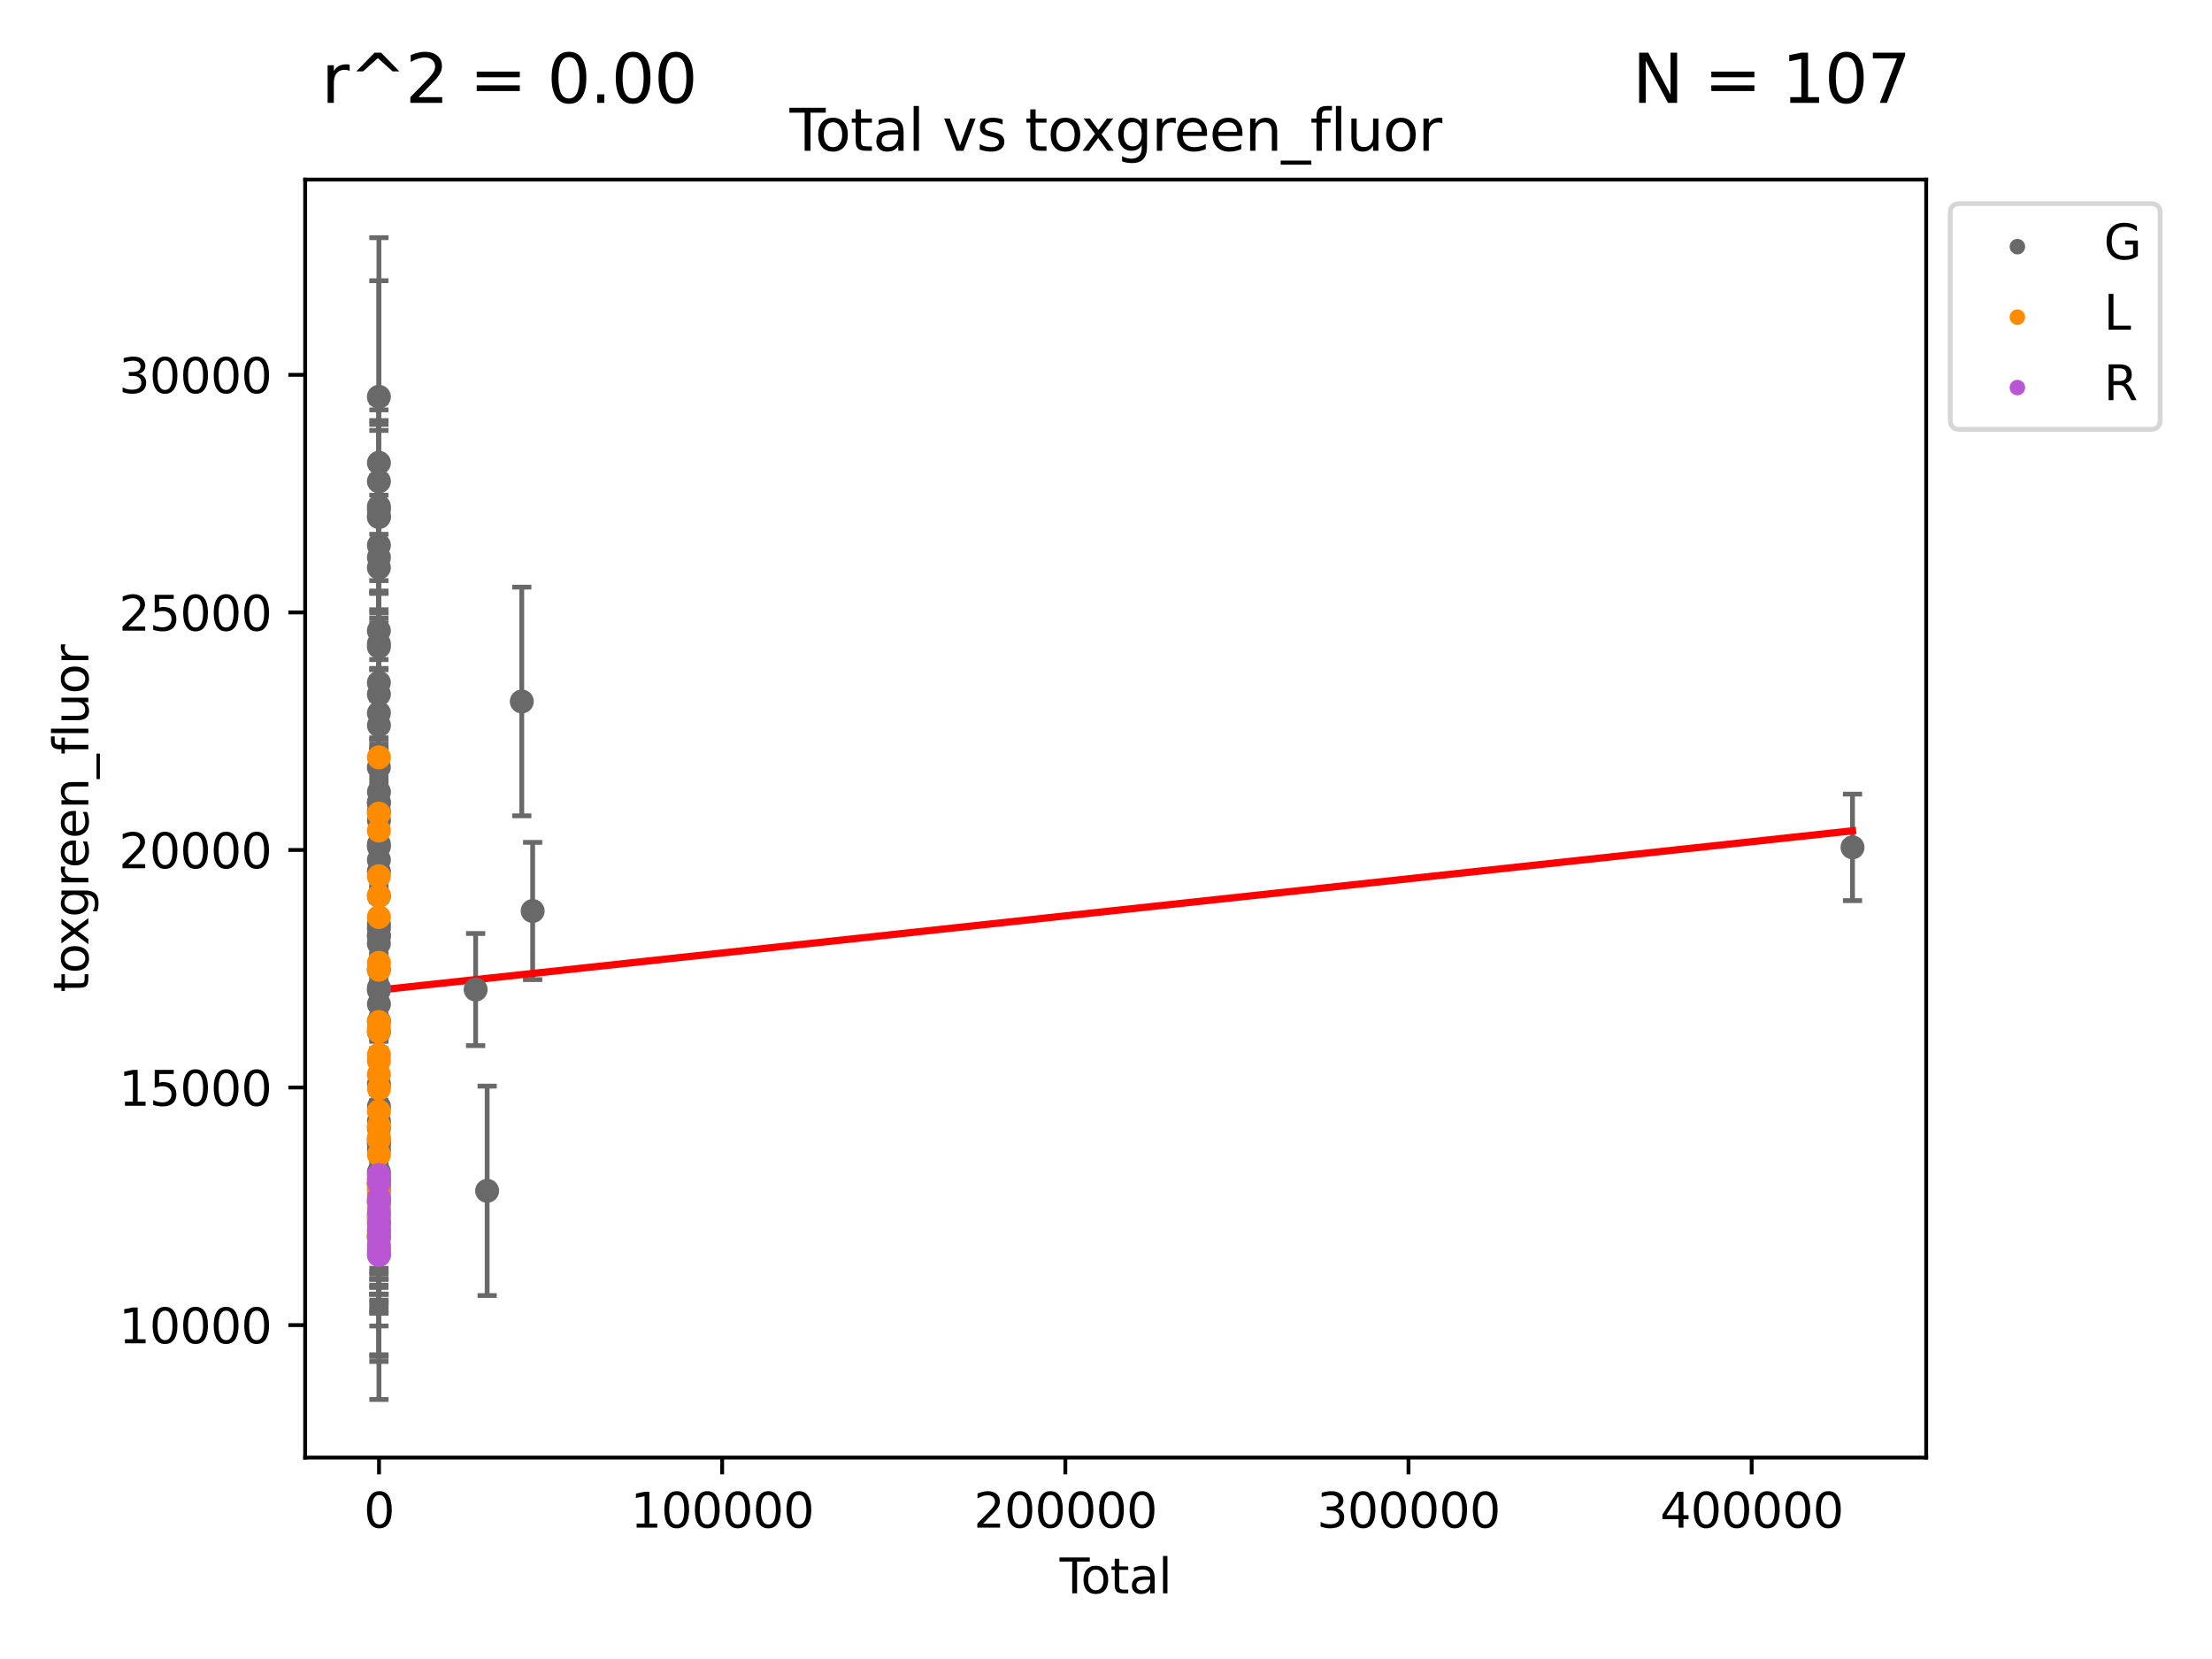 <?xml version="1.0" encoding="utf-8" standalone="no"?>
<!DOCTYPE svg PUBLIC "-//W3C//DTD SVG 1.1//EN"
  "http://www.w3.org/Graphics/SVG/1.1/DTD/svg11.dtd">
<svg xmlns:xlink="http://www.w3.org/1999/xlink" width="460.8pt" height="345.6pt" viewBox="0 0 460.8 345.6" xmlns="http://www.w3.org/2000/svg" version="1.1">
 <defs>
  <style type="text/css">*{stroke-linejoin: round; stroke-linecap: butt}</style>
 </defs>
 <g id="figure_1">
  <g id="patch_1">
   <path d="M 0 345.6 
L 460.8 345.6 
L 460.8 0 
L 0 0 
z
" style="fill: #ffffff"/>
  </g>
  <g id="axes_1">
   <g id="patch_2">
    <path d="M 63.571 303.64 
L 401.26 303.64 
L 401.26 37.411 
L 63.571 37.411 
z
" style="fill: #ffffff"/>
   </g>
   <g id="PathCollection_1">
    <defs>
     <path id="m8867cf8a6b" d="M 0 1.118 
C 0.297 1.118 0.581 1 0.791 0.791 
C 1 0.581 1.118 0.297 1.118 0 
C 1.118 -0.297 1 -0.581 0.791 -0.791 
C 0.581 -1 0.297 -1.118 0 -1.118 
C -0.297 -1.118 -0.581 -1 -0.791 -0.791 
C -1 -0.581 -1.118 -0.297 -1.118 0 
C -1.118 0.297 -1 0.581 -0.791 0.791 
C -0.581 1 -0.297 1.118 0 1.118 
z
" style="stroke: #696969"/>
    </defs>
    <g clip-path="url(#pdf04e9391e)">
     <use xlink:href="#m8867cf8a6b" x="78.921" y="159.843" style="fill: #696969; stroke: #696969"/>
     <use xlink:href="#m8867cf8a6b" x="78.925" y="131.391" style="fill: #696969; stroke: #696969"/>
     <use xlink:href="#m8867cf8a6b" x="78.925" y="82.662" style="fill: #696969; stroke: #696969"/>
     <use xlink:href="#m8867cf8a6b" x="78.926" y="193.371" style="fill: #696969; stroke: #696969"/>
     <use xlink:href="#m8867cf8a6b" x="78.926" y="196.555" style="fill: #696969; stroke: #696969"/>
     <use xlink:href="#m8867cf8a6b" x="78.929" y="142.22" style="fill: #696969; stroke: #696969"/>
     <use xlink:href="#m8867cf8a6b" x="78.929" y="206.261" style="fill: #696969; stroke: #696969"/>
     <use xlink:href="#m8867cf8a6b" x="78.929" y="201.952" style="fill: #696969; stroke: #696969"/>
     <use xlink:href="#m8867cf8a6b" x="78.93" y="253.163" style="fill: #696969; stroke: #696969"/>
     <use xlink:href="#m8867cf8a6b" x="78.93" y="118.257" style="fill: #696969; stroke: #696969"/>
     <use xlink:href="#m8867cf8a6b" x="78.93" y="176.37" style="fill: #696969; stroke: #696969"/>
     <use xlink:href="#m8867cf8a6b" x="78.931" y="237.409" style="fill: #696969; stroke: #696969"/>
     <use xlink:href="#m8867cf8a6b" x="78.931" y="194.912" style="fill: #696969; stroke: #696969"/>
     <use xlink:href="#m8867cf8a6b" x="78.931" y="134.73" style="fill: #696969; stroke: #696969"/>
     <use xlink:href="#m8867cf8a6b" x="78.931" y="134.097" style="fill: #696969; stroke: #696969"/>
     <use xlink:href="#m8867cf8a6b" x="78.931" y="175.863" style="fill: #696969; stroke: #696969"/>
     <use xlink:href="#m8867cf8a6b" x="78.932" y="244.161" style="fill: #696969; stroke: #696969"/>
     <use xlink:href="#m8867cf8a6b" x="78.932" y="107.715" style="fill: #696969; stroke: #696969"/>
     <use xlink:href="#m8867cf8a6b" x="78.933" y="113.598" style="fill: #696969; stroke: #696969"/>
     <use xlink:href="#m8867cf8a6b" x="78.933" y="181.533" style="fill: #696969; stroke: #696969"/>
     <use xlink:href="#m8867cf8a6b" x="78.933" y="144.621" style="fill: #696969; stroke: #696969"/>
     <use xlink:href="#m8867cf8a6b" x="78.933" y="105.525" style="fill: #696969; stroke: #696969"/>
     <use xlink:href="#m8867cf8a6b" x="78.933" y="179.128" style="fill: #696969; stroke: #696969"/>
     <use xlink:href="#m8867cf8a6b" x="78.934" y="96.413" style="fill: #696969; stroke: #696969"/>
     <use xlink:href="#m8867cf8a6b" x="78.934" y="167.2" style="fill: #696969; stroke: #696969"/>
     <use xlink:href="#m8867cf8a6b" x="78.935" y="168.973" style="fill: #696969; stroke: #696969"/>
     <use xlink:href="#m8867cf8a6b" x="78.935" y="167.203" style="fill: #696969; stroke: #696969"/>
     <use xlink:href="#m8867cf8a6b" x="78.935" y="148.549" style="fill: #696969; stroke: #696969"/>
     <use xlink:href="#m8867cf8a6b" x="78.936" y="100.284" style="fill: #696969; stroke: #696969"/>
     <use xlink:href="#m8867cf8a6b" x="78.936" y="106.197" style="fill: #696969; stroke: #696969"/>
     <use xlink:href="#m8867cf8a6b" x="78.937" y="116.124" style="fill: #696969; stroke: #696969"/>
     <use xlink:href="#m8867cf8a6b" x="78.937" y="214.948" style="fill: #696969; stroke: #696969"/>
     <use xlink:href="#m8867cf8a6b" x="78.938" y="194.985" style="fill: #696969; stroke: #696969"/>
     <use xlink:href="#m8867cf8a6b" x="78.938" y="250.59" style="fill: #696969; stroke: #696969"/>
     <use xlink:href="#m8867cf8a6b" x="78.938" y="205.766" style="fill: #696969; stroke: #696969"/>
     <use xlink:href="#m8867cf8a6b" x="78.938" y="225.833" style="fill: #696969; stroke: #696969"/>
     <use xlink:href="#m8867cf8a6b" x="78.939" y="234.975" style="fill: #696969; stroke: #696969"/>
     <use xlink:href="#m8867cf8a6b" x="78.939" y="186.632" style="fill: #696969; stroke: #696969"/>
     <use xlink:href="#m8867cf8a6b" x="78.939" y="192.552" style="fill: #696969; stroke: #696969"/>
     <use xlink:href="#m8867cf8a6b" x="78.939" y="247.888" style="fill: #696969; stroke: #696969"/>
     <use xlink:href="#m8867cf8a6b" x="78.94" y="212.72" style="fill: #696969; stroke: #696969"/>
     <use xlink:href="#m8867cf8a6b" x="78.94" y="107.603" style="fill: #696969; stroke: #696969"/>
     <use xlink:href="#m8867cf8a6b" x="78.94" y="238.153" style="fill: #696969; stroke: #696969"/>
     <use xlink:href="#m8867cf8a6b" x="78.94" y="239.49" style="fill: #696969; stroke: #696969"/>
     <use xlink:href="#m8867cf8a6b" x="78.941" y="209.173" style="fill: #696969; stroke: #696969"/>
     <use xlink:href="#m8867cf8a6b" x="78.943" y="230.516" style="fill: #696969; stroke: #696969"/>
     <use xlink:href="#m8867cf8a6b" x="78.944" y="238.274" style="fill: #696969; stroke: #696969"/>
     <use xlink:href="#m8867cf8a6b" x="78.945" y="151.094" style="fill: #696969; stroke: #696969"/>
     <use xlink:href="#m8867cf8a6b" x="78.945" y="170.887" style="fill: #696969; stroke: #696969"/>
     <use xlink:href="#m8867cf8a6b" x="78.946" y="233.556" style="fill: #696969; stroke: #696969"/>
     <use xlink:href="#m8867cf8a6b" x="78.946" y="164.985" style="fill: #696969; stroke: #696969"/>
     <use xlink:href="#m8867cf8a6b" x="99.083" y="206.144" style="fill: #696969; stroke: #696969"/>
     <use xlink:href="#m8867cf8a6b" x="101.481" y="248.071" style="fill: #696969; stroke: #696969"/>
     <use xlink:href="#m8867cf8a6b" x="108.696" y="146.13" style="fill: #696969; stroke: #696969"/>
     <use xlink:href="#m8867cf8a6b" x="110.962" y="189.779" style="fill: #696969; stroke: #696969"/>
     <use xlink:href="#m8867cf8a6b" x="385.911" y="176.518" style="fill: #696969; stroke: #696969"/>
    </g>
   </g>
   <g id="PathCollection_2">
    <defs>
     <path id="m2bca3c5e12" d="M 0 1.118 
C 0.297 1.118 0.581 1 0.791 0.791 
C 1 0.581 1.118 0.297 1.118 0 
C 1.118 -0.297 1 -0.581 0.791 -0.791 
C 0.581 -1 0.297 -1.118 0 -1.118 
C -0.297 -1.118 -0.581 -1 -0.791 -0.791 
C -1 -0.581 -1.118 -0.297 -1.118 0 
C -1.118 0.297 -1 0.581 -0.791 0.791 
C -0.581 1 -0.297 1.118 0 1.118 
z
" style="stroke: #ff8c00"/>
    </defs>
    <g clip-path="url(#pdf04e9391e)">
     <use xlink:href="#m2bca3c5e12" x="78.921" y="202.012" style="fill: #ff8c00; stroke: #ff8c00"/>
     <use xlink:href="#m2bca3c5e12" x="78.922" y="257.252" style="fill: #ff8c00; stroke: #ff8c00"/>
     <use xlink:href="#m2bca3c5e12" x="78.923" y="182.53" style="fill: #ff8c00; stroke: #ff8c00"/>
     <use xlink:href="#m2bca3c5e12" x="78.923" y="214.219" style="fill: #ff8c00; stroke: #ff8c00"/>
     <use xlink:href="#m2bca3c5e12" x="78.924" y="223.851" style="fill: #ff8c00; stroke: #ff8c00"/>
     <use xlink:href="#m2bca3c5e12" x="78.925" y="191.035" style="fill: #ff8c00; stroke: #ff8c00"/>
     <use xlink:href="#m2bca3c5e12" x="78.925" y="173.02" style="fill: #ff8c00; stroke: #ff8c00"/>
     <use xlink:href="#m2bca3c5e12" x="78.925" y="169.493" style="fill: #ff8c00; stroke: #ff8c00"/>
     <use xlink:href="#m2bca3c5e12" x="78.926" y="253.72" style="fill: #ff8c00; stroke: #ff8c00"/>
     <use xlink:href="#m2bca3c5e12" x="78.926" y="231.509" style="fill: #ff8c00; stroke: #ff8c00"/>
     <use xlink:href="#m2bca3c5e12" x="78.927" y="246.435" style="fill: #ff8c00; stroke: #ff8c00"/>
     <use xlink:href="#m2bca3c5e12" x="78.928" y="186.593" style="fill: #ff8c00; stroke: #ff8c00"/>
     <use xlink:href="#m2bca3c5e12" x="78.928" y="257.358" style="fill: #ff8c00; stroke: #ff8c00"/>
     <use xlink:href="#m2bca3c5e12" x="78.928" y="246.573" style="fill: #ff8c00; stroke: #ff8c00"/>
     <use xlink:href="#m2bca3c5e12" x="78.929" y="234.547" style="fill: #ff8c00; stroke: #ff8c00"/>
     <use xlink:href="#m2bca3c5e12" x="78.93" y="236.978" style="fill: #ff8c00; stroke: #ff8c00"/>
     <use xlink:href="#m2bca3c5e12" x="78.93" y="220.983" style="fill: #ff8c00; stroke: #ff8c00"/>
     <use xlink:href="#m2bca3c5e12" x="78.93" y="248.658" style="fill: #ff8c00; stroke: #ff8c00"/>
     <use xlink:href="#m2bca3c5e12" x="78.93" y="212.91" style="fill: #ff8c00; stroke: #ff8c00"/>
     <use xlink:href="#m2bca3c5e12" x="78.931" y="214.885" style="fill: #ff8c00; stroke: #ff8c00"/>
     <use xlink:href="#m2bca3c5e12" x="78.932" y="251.543" style="fill: #ff8c00; stroke: #ff8c00"/>
     <use xlink:href="#m2bca3c5e12" x="78.932" y="246.736" style="fill: #ff8c00; stroke: #ff8c00"/>
     <use xlink:href="#m2bca3c5e12" x="78.933" y="219.724" style="fill: #ff8c00; stroke: #ff8c00"/>
     <use xlink:href="#m2bca3c5e12" x="78.933" y="157.767" style="fill: #ff8c00; stroke: #ff8c00"/>
     <use xlink:href="#m2bca3c5e12" x="78.934" y="247.343" style="fill: #ff8c00; stroke: #ff8c00"/>
     <use xlink:href="#m2bca3c5e12" x="78.934" y="257.888" style="fill: #ff8c00; stroke: #ff8c00"/>
     <use xlink:href="#m2bca3c5e12" x="78.935" y="250.297" style="fill: #ff8c00; stroke: #ff8c00"/>
     <use xlink:href="#m2bca3c5e12" x="78.936" y="240.507" style="fill: #ff8c00; stroke: #ff8c00"/>
     <use xlink:href="#m2bca3c5e12" x="78.936" y="237.419" style="fill: #ff8c00; stroke: #ff8c00"/>
     <use xlink:href="#m2bca3c5e12" x="78.936" y="200.558" style="fill: #ff8c00; stroke: #ff8c00"/>
     <use xlink:href="#m2bca3c5e12" x="78.941" y="254.005" style="fill: #ff8c00; stroke: #ff8c00"/>
     <use xlink:href="#m2bca3c5e12" x="78.943" y="257.746" style="fill: #ff8c00; stroke: #ff8c00"/>
     <use xlink:href="#m2bca3c5e12" x="78.954" y="226.761" style="fill: #ff8c00; stroke: #ff8c00"/>
    </g>
   </g>
   <g id="PathCollection_3">
    <defs>
     <path id="m3f457ed010" d="M 0 1.118 
C 0.297 1.118 0.581 1 0.791 0.791 
C 1 0.581 1.118 0.297 1.118 0 
C 1.118 -0.297 1 -0.581 0.791 -0.791 
C 0.581 -1 0.297 -1.118 0 -1.118 
C -0.297 -1.118 -0.581 -1 -0.791 -0.791 
C -1 -0.581 -1.118 -0.297 -1.118 0 
C -1.118 0.297 -1 0.581 -0.791 0.791 
C -0.581 1 -0.297 1.118 0 1.118 
z
" style="stroke: #ba55d3"/>
    </defs>
    <g clip-path="url(#pdf04e9391e)">
     <use xlink:href="#m3f457ed010" x="78.936" y="260.625" style="fill: #ba55d3; stroke: #ba55d3"/>
     <use xlink:href="#m3f457ed010" x="78.938" y="261.295" style="fill: #ba55d3; stroke: #ba55d3"/>
     <use xlink:href="#m3f457ed010" x="78.939" y="245.537" style="fill: #ba55d3; stroke: #ba55d3"/>
     <use xlink:href="#m3f457ed010" x="78.94" y="256.094" style="fill: #ba55d3; stroke: #ba55d3"/>
     <use xlink:href="#m3f457ed010" x="78.94" y="244.758" style="fill: #ba55d3; stroke: #ba55d3"/>
     <use xlink:href="#m3f457ed010" x="78.941" y="257.768" style="fill: #ba55d3; stroke: #ba55d3"/>
     <use xlink:href="#m3f457ed010" x="78.942" y="246.419" style="fill: #ba55d3; stroke: #ba55d3"/>
     <use xlink:href="#m3f457ed010" x="78.942" y="261.456" style="fill: #ba55d3; stroke: #ba55d3"/>
     <use xlink:href="#m3f457ed010" x="78.942" y="259.364" style="fill: #ba55d3; stroke: #ba55d3"/>
     <use xlink:href="#m3f457ed010" x="78.942" y="250.195" style="fill: #ba55d3; stroke: #ba55d3"/>
     <use xlink:href="#m3f457ed010" x="78.944" y="260.025" style="fill: #ba55d3; stroke: #ba55d3"/>
     <use xlink:href="#m3f457ed010" x="78.945" y="256.489" style="fill: #ba55d3; stroke: #ba55d3"/>
     <use xlink:href="#m3f457ed010" x="78.945" y="249.782" style="fill: #ba55d3; stroke: #ba55d3"/>
     <use xlink:href="#m3f457ed010" x="78.945" y="245.703" style="fill: #ba55d3; stroke: #ba55d3"/>
     <use xlink:href="#m3f457ed010" x="78.946" y="254.689" style="fill: #ba55d3; stroke: #ba55d3"/>
     <use xlink:href="#m3f457ed010" x="78.948" y="254.99" style="fill: #ba55d3; stroke: #ba55d3"/>
     <use xlink:href="#m3f457ed010" x="78.951" y="252.543" style="fill: #ba55d3; stroke: #ba55d3"/>
     <use xlink:href="#m3f457ed010" x="78.951" y="249.602" style="fill: #ba55d3; stroke: #ba55d3"/>
    </g>
   </g>
   <g id="matplotlib.axis_1">
    <g id="xtick_1">
     <g id="line2d_1">
      <defs>
       <path id="m077155fb26" d="M 0 0 
L 0 3.5 
" style="stroke: #000000; stroke-width: 0.8"/>
      </defs>
      <g>
       <use xlink:href="#m077155fb26" x="78.955" y="303.64" style="stroke: #000000; stroke-width: 0.8"/>
      </g>
     </g>
     <g id="text_1">
      <!-- 0 -->
      <g transform="translate(75.774 318.238)scale(0.1 -0.1)">
       <defs>
        <path id="DejaVuSans-30" d="M 2034 4250 
Q 1547 4250 1301 3770 
Q 1056 3291 1056 2328 
Q 1056 1369 1301 889 
Q 1547 409 2034 409 
Q 2525 409 2770 889 
Q 3016 1369 3016 2328 
Q 3016 3291 2770 3770 
Q 2525 4250 2034 4250 
z
M 2034 4750 
Q 2819 4750 3233 4129 
Q 3647 3509 3647 2328 
Q 3647 1150 3233 529 
Q 2819 -91 2034 -91 
Q 1250 -91 836 529 
Q 422 1150 422 2328 
Q 422 3509 836 4129 
Q 1250 4750 2034 4750 
z
" transform="scale(0.016)"/>
       </defs>
       <use xlink:href="#DejaVuSans-30"/>
      </g>
     </g>
    </g>
    <g id="xtick_2">
     <g id="line2d_2">
      <g>
       <use xlink:href="#m077155fb26" x="150.442" y="303.64" style="stroke: #000000; stroke-width: 0.8"/>
      </g>
     </g>
     <g id="text_2">
      <!-- 100000 -->
      <g transform="translate(131.355 318.238)scale(0.1 -0.1)">
       <defs>
        <path id="DejaVuSans-31" d="M 794 531 
L 1825 531 
L 1825 4091 
L 703 3866 
L 703 4441 
L 1819 4666 
L 2450 4666 
L 2450 531 
L 3481 531 
L 3481 0 
L 794 0 
L 794 531 
z
" transform="scale(0.016)"/>
       </defs>
       <use xlink:href="#DejaVuSans-31"/>
       <use xlink:href="#DejaVuSans-30" x="63.623"/>
       <use xlink:href="#DejaVuSans-30" x="127.246"/>
       <use xlink:href="#DejaVuSans-30" x="190.869"/>
       <use xlink:href="#DejaVuSans-30" x="254.492"/>
       <use xlink:href="#DejaVuSans-30" x="318.115"/>
      </g>
     </g>
    </g>
    <g id="xtick_3">
     <g id="line2d_3">
      <g>
       <use xlink:href="#m077155fb26" x="221.929" y="303.64" style="stroke: #000000; stroke-width: 0.8"/>
      </g>
     </g>
     <g id="text_3">
      <!-- 200000 -->
      <g transform="translate(202.842 318.238)scale(0.1 -0.1)">
       <defs>
        <path id="DejaVuSans-32" d="M 1228 531 
L 3431 531 
L 3431 0 
L 469 0 
L 469 531 
Q 828 903 1448 1529 
Q 2069 2156 2228 2338 
Q 2531 2678 2651 2914 
Q 2772 3150 2772 3378 
Q 2772 3750 2511 3984 
Q 2250 4219 1831 4219 
Q 1534 4219 1204 4116 
Q 875 4013 500 3803 
L 500 4441 
Q 881 4594 1212 4672 
Q 1544 4750 1819 4750 
Q 2544 4750 2975 4387 
Q 3406 4025 3406 3419 
Q 3406 3131 3298 2873 
Q 3191 2616 2906 2266 
Q 2828 2175 2409 1742 
Q 1991 1309 1228 531 
z
" transform="scale(0.016)"/>
       </defs>
       <use xlink:href="#DejaVuSans-32"/>
       <use xlink:href="#DejaVuSans-30" x="63.623"/>
       <use xlink:href="#DejaVuSans-30" x="127.246"/>
       <use xlink:href="#DejaVuSans-30" x="190.869"/>
       <use xlink:href="#DejaVuSans-30" x="254.492"/>
       <use xlink:href="#DejaVuSans-30" x="318.115"/>
      </g>
     </g>
    </g>
    <g id="xtick_4">
     <g id="line2d_4">
      <g>
       <use xlink:href="#m077155fb26" x="293.416" y="303.64" style="stroke: #000000; stroke-width: 0.8"/>
      </g>
     </g>
     <g id="text_4">
      <!-- 300000 -->
      <g transform="translate(274.329 318.238)scale(0.1 -0.1)">
       <defs>
        <path id="DejaVuSans-33" d="M 2597 2516 
Q 3050 2419 3304 2112 
Q 3559 1806 3559 1356 
Q 3559 666 3084 287 
Q 2609 -91 1734 -91 
Q 1441 -91 1130 -33 
Q 819 25 488 141 
L 488 750 
Q 750 597 1062 519 
Q 1375 441 1716 441 
Q 2309 441 2620 675 
Q 2931 909 2931 1356 
Q 2931 1769 2642 2001 
Q 2353 2234 1838 2234 
L 1294 2234 
L 1294 2753 
L 1863 2753 
Q 2328 2753 2575 2939 
Q 2822 3125 2822 3475 
Q 2822 3834 2567 4026 
Q 2313 4219 1838 4219 
Q 1578 4219 1281 4162 
Q 984 4106 628 3988 
L 628 4550 
Q 988 4650 1302 4700 
Q 1616 4750 1894 4750 
Q 2613 4750 3031 4423 
Q 3450 4097 3450 3541 
Q 3450 3153 3228 2886 
Q 3006 2619 2597 2516 
z
" transform="scale(0.016)"/>
       </defs>
       <use xlink:href="#DejaVuSans-33"/>
       <use xlink:href="#DejaVuSans-30" x="63.623"/>
       <use xlink:href="#DejaVuSans-30" x="127.246"/>
       <use xlink:href="#DejaVuSans-30" x="190.869"/>
       <use xlink:href="#DejaVuSans-30" x="254.492"/>
       <use xlink:href="#DejaVuSans-30" x="318.115"/>
      </g>
     </g>
    </g>
    <g id="xtick_5">
     <g id="line2d_5">
      <g>
       <use xlink:href="#m077155fb26" x="364.903" y="303.64" style="stroke: #000000; stroke-width: 0.8"/>
      </g>
     </g>
     <g id="text_5">
      <!-- 400000 -->
      <g transform="translate(345.816 318.238)scale(0.1 -0.1)">
       <defs>
        <path id="DejaVuSans-34" d="M 2419 4116 
L 825 1625 
L 2419 1625 
L 2419 4116 
z
M 2253 4666 
L 3047 4666 
L 3047 1625 
L 3713 1625 
L 3713 1100 
L 3047 1100 
L 3047 0 
L 2419 0 
L 2419 1100 
L 313 1100 
L 313 1709 
L 2253 4666 
z
" transform="scale(0.016)"/>
       </defs>
       <use xlink:href="#DejaVuSans-34"/>
       <use xlink:href="#DejaVuSans-30" x="63.623"/>
       <use xlink:href="#DejaVuSans-30" x="127.246"/>
       <use xlink:href="#DejaVuSans-30" x="190.869"/>
       <use xlink:href="#DejaVuSans-30" x="254.492"/>
       <use xlink:href="#DejaVuSans-30" x="318.115"/>
      </g>
     </g>
    </g>
    <g id="text_6">
     <!-- Total -->
     <g transform="translate(220.739 331.917)scale(0.1 -0.1)">
      <defs>
       <path id="DejaVuSans-54" d="M -19 4666 
L 3928 4666 
L 3928 4134 
L 2272 4134 
L 2272 0 
L 1638 0 
L 1638 4134 
L -19 4134 
L -19 4666 
z
" transform="scale(0.016)"/>
       <path id="DejaVuSans-6f" d="M 1959 3097 
Q 1497 3097 1228 2736 
Q 959 2375 959 1747 
Q 959 1119 1226 758 
Q 1494 397 1959 397 
Q 2419 397 2687 759 
Q 2956 1122 2956 1747 
Q 2956 2369 2687 2733 
Q 2419 3097 1959 3097 
z
M 1959 3584 
Q 2709 3584 3137 3096 
Q 3566 2609 3566 1747 
Q 3566 888 3137 398 
Q 2709 -91 1959 -91 
Q 1206 -91 779 398 
Q 353 888 353 1747 
Q 353 2609 779 3096 
Q 1206 3584 1959 3584 
z
" transform="scale(0.016)"/>
       <path id="DejaVuSans-74" d="M 1172 4494 
L 1172 3500 
L 2356 3500 
L 2356 3053 
L 1172 3053 
L 1172 1153 
Q 1172 725 1289 603 
Q 1406 481 1766 481 
L 2356 481 
L 2356 0 
L 1766 0 
Q 1100 0 847 248 
Q 594 497 594 1153 
L 594 3053 
L 172 3053 
L 172 3500 
L 594 3500 
L 594 4494 
L 1172 4494 
z
" transform="scale(0.016)"/>
       <path id="DejaVuSans-61" d="M 2194 1759 
Q 1497 1759 1228 1600 
Q 959 1441 959 1056 
Q 959 750 1161 570 
Q 1363 391 1709 391 
Q 2188 391 2477 730 
Q 2766 1069 2766 1631 
L 2766 1759 
L 2194 1759 
z
M 3341 1997 
L 3341 0 
L 2766 0 
L 2766 531 
Q 2569 213 2275 61 
Q 1981 -91 1556 -91 
Q 1019 -91 701 211 
Q 384 513 384 1019 
Q 384 1609 779 1909 
Q 1175 2209 1959 2209 
L 2766 2209 
L 2766 2266 
Q 2766 2663 2505 2880 
Q 2244 3097 1772 3097 
Q 1472 3097 1187 3025 
Q 903 2953 641 2809 
L 641 3341 
Q 956 3463 1253 3523 
Q 1550 3584 1831 3584 
Q 2591 3584 2966 3190 
Q 3341 2797 3341 1997 
z
" transform="scale(0.016)"/>
       <path id="DejaVuSans-6c" d="M 603 4863 
L 1178 4863 
L 1178 0 
L 603 0 
L 603 4863 
z
" transform="scale(0.016)"/>
      </defs>
      <use xlink:href="#DejaVuSans-54"/>
      <use xlink:href="#DejaVuSans-6f" x="44.084"/>
      <use xlink:href="#DejaVuSans-74" x="105.266"/>
      <use xlink:href="#DejaVuSans-61" x="144.475"/>
      <use xlink:href="#DejaVuSans-6c" x="205.754"/>
     </g>
    </g>
   </g>
   <g id="matplotlib.axis_2">
    <g id="ytick_1">
     <g id="line2d_6">
      <defs>
       <path id="m3d094279b8" d="M 0 0 
L -3.5 0 
" style="stroke: #000000; stroke-width: 0.8"/>
      </defs>
      <g>
       <use xlink:href="#m3d094279b8" x="63.571" y="276.039" style="stroke: #000000; stroke-width: 0.8"/>
      </g>
     </g>
     <g id="text_7">
      <!-- 10000 -->
      <g transform="translate(24.759 279.838)scale(0.1 -0.1)">
       <use xlink:href="#DejaVuSans-31"/>
       <use xlink:href="#DejaVuSans-30" x="63.623"/>
       <use xlink:href="#DejaVuSans-30" x="127.246"/>
       <use xlink:href="#DejaVuSans-30" x="190.869"/>
       <use xlink:href="#DejaVuSans-30" x="254.492"/>
      </g>
     </g>
    </g>
    <g id="ytick_2">
     <g id="line2d_7">
      <g>
       <use xlink:href="#m3d094279b8" x="63.571" y="226.552" style="stroke: #000000; stroke-width: 0.8"/>
      </g>
     </g>
     <g id="text_8">
      <!-- 15000 -->
      <g transform="translate(24.759 230.351)scale(0.1 -0.1)">
       <defs>
        <path id="DejaVuSans-35" d="M 691 4666 
L 3169 4666 
L 3169 4134 
L 1269 4134 
L 1269 2991 
Q 1406 3038 1543 3061 
Q 1681 3084 1819 3084 
Q 2600 3084 3056 2656 
Q 3513 2228 3513 1497 
Q 3513 744 3044 326 
Q 2575 -91 1722 -91 
Q 1428 -91 1123 -41 
Q 819 9 494 109 
L 494 744 
Q 775 591 1075 516 
Q 1375 441 1709 441 
Q 2250 441 2565 725 
Q 2881 1009 2881 1497 
Q 2881 1984 2565 2268 
Q 2250 2553 1709 2553 
Q 1456 2553 1204 2497 
Q 953 2441 691 2322 
L 691 4666 
z
" transform="scale(0.016)"/>
       </defs>
       <use xlink:href="#DejaVuSans-31"/>
       <use xlink:href="#DejaVuSans-35" x="63.623"/>
       <use xlink:href="#DejaVuSans-30" x="127.246"/>
       <use xlink:href="#DejaVuSans-30" x="190.869"/>
       <use xlink:href="#DejaVuSans-30" x="254.492"/>
      </g>
     </g>
    </g>
    <g id="ytick_3">
     <g id="line2d_8">
      <g>
       <use xlink:href="#m3d094279b8" x="63.571" y="177.064" style="stroke: #000000; stroke-width: 0.8"/>
      </g>
     </g>
     <g id="text_9">
      <!-- 20000 -->
      <g transform="translate(24.759 180.863)scale(0.1 -0.1)">
       <use xlink:href="#DejaVuSans-32"/>
       <use xlink:href="#DejaVuSans-30" x="63.623"/>
       <use xlink:href="#DejaVuSans-30" x="127.246"/>
       <use xlink:href="#DejaVuSans-30" x="190.869"/>
       <use xlink:href="#DejaVuSans-30" x="254.492"/>
      </g>
     </g>
    </g>
    <g id="ytick_4">
     <g id="line2d_9">
      <g>
       <use xlink:href="#m3d094279b8" x="63.571" y="127.576" style="stroke: #000000; stroke-width: 0.8"/>
      </g>
     </g>
     <g id="text_10">
      <!-- 25000 -->
      <g transform="translate(24.759 131.376)scale(0.1 -0.1)">
       <use xlink:href="#DejaVuSans-32"/>
       <use xlink:href="#DejaVuSans-35" x="63.623"/>
       <use xlink:href="#DejaVuSans-30" x="127.246"/>
       <use xlink:href="#DejaVuSans-30" x="190.869"/>
       <use xlink:href="#DejaVuSans-30" x="254.492"/>
      </g>
     </g>
    </g>
    <g id="ytick_5">
     <g id="line2d_10">
      <g>
       <use xlink:href="#m3d094279b8" x="63.571" y="78.089" style="stroke: #000000; stroke-width: 0.8"/>
      </g>
     </g>
     <g id="text_11">
      <!-- 30000 -->
      <g transform="translate(24.759 81.888)scale(0.1 -0.1)">
       <use xlink:href="#DejaVuSans-33"/>
       <use xlink:href="#DejaVuSans-30" x="63.623"/>
       <use xlink:href="#DejaVuSans-30" x="127.246"/>
       <use xlink:href="#DejaVuSans-30" x="190.869"/>
       <use xlink:href="#DejaVuSans-30" x="254.492"/>
      </g>
     </g>
    </g>
    <g id="text_12">
     <!-- toxgreen_fluor -->
     <g transform="translate(18.401 206.72)rotate(-90)scale(0.1 -0.1)">
      <defs>
       <path id="DejaVuSans-78" d="M 3513 3500 
L 2247 1797 
L 3578 0 
L 2900 0 
L 1881 1375 
L 863 0 
L 184 0 
L 1544 1831 
L 300 3500 
L 978 3500 
L 1906 2253 
L 2834 3500 
L 3513 3500 
z
" transform="scale(0.016)"/>
       <path id="DejaVuSans-67" d="M 2906 1791 
Q 2906 2416 2648 2759 
Q 2391 3103 1925 3103 
Q 1463 3103 1205 2759 
Q 947 2416 947 1791 
Q 947 1169 1205 825 
Q 1463 481 1925 481 
Q 2391 481 2648 825 
Q 2906 1169 2906 1791 
z
M 3481 434 
Q 3481 -459 3084 -895 
Q 2688 -1331 1869 -1331 
Q 1566 -1331 1297 -1286 
Q 1028 -1241 775 -1147 
L 775 -588 
Q 1028 -725 1275 -790 
Q 1522 -856 1778 -856 
Q 2344 -856 2625 -561 
Q 2906 -266 2906 331 
L 2906 616 
Q 2728 306 2450 153 
Q 2172 0 1784 0 
Q 1141 0 747 490 
Q 353 981 353 1791 
Q 353 2603 747 3093 
Q 1141 3584 1784 3584 
Q 2172 3584 2450 3431 
Q 2728 3278 2906 2969 
L 2906 3500 
L 3481 3500 
L 3481 434 
z
" transform="scale(0.016)"/>
       <path id="DejaVuSans-72" d="M 2631 2963 
Q 2534 3019 2420 3045 
Q 2306 3072 2169 3072 
Q 1681 3072 1420 2755 
Q 1159 2438 1159 1844 
L 1159 0 
L 581 0 
L 581 3500 
L 1159 3500 
L 1159 2956 
Q 1341 3275 1631 3429 
Q 1922 3584 2338 3584 
Q 2397 3584 2469 3576 
Q 2541 3569 2628 3553 
L 2631 2963 
z
" transform="scale(0.016)"/>
       <path id="DejaVuSans-65" d="M 3597 1894 
L 3597 1613 
L 953 1613 
Q 991 1019 1311 708 
Q 1631 397 2203 397 
Q 2534 397 2845 478 
Q 3156 559 3463 722 
L 3463 178 
Q 3153 47 2828 -22 
Q 2503 -91 2169 -91 
Q 1331 -91 842 396 
Q 353 884 353 1716 
Q 353 2575 817 3079 
Q 1281 3584 2069 3584 
Q 2775 3584 3186 3129 
Q 3597 2675 3597 1894 
z
M 3022 2063 
Q 3016 2534 2758 2815 
Q 2500 3097 2075 3097 
Q 1594 3097 1305 2825 
Q 1016 2553 972 2059 
L 3022 2063 
z
" transform="scale(0.016)"/>
       <path id="DejaVuSans-6e" d="M 3513 2113 
L 3513 0 
L 2938 0 
L 2938 2094 
Q 2938 2591 2744 2837 
Q 2550 3084 2163 3084 
Q 1697 3084 1428 2787 
Q 1159 2491 1159 1978 
L 1159 0 
L 581 0 
L 581 3500 
L 1159 3500 
L 1159 2956 
Q 1366 3272 1645 3428 
Q 1925 3584 2291 3584 
Q 2894 3584 3203 3211 
Q 3513 2838 3513 2113 
z
" transform="scale(0.016)"/>
       <path id="DejaVuSans-5f" d="M 3263 -1063 
L 3263 -1509 
L -63 -1509 
L -63 -1063 
L 3263 -1063 
z
" transform="scale(0.016)"/>
       <path id="DejaVuSans-66" d="M 2375 4863 
L 2375 4384 
L 1825 4384 
Q 1516 4384 1395 4259 
Q 1275 4134 1275 3809 
L 1275 3500 
L 2222 3500 
L 2222 3053 
L 1275 3053 
L 1275 0 
L 697 0 
L 697 3053 
L 147 3053 
L 147 3500 
L 697 3500 
L 697 3744 
Q 697 4328 969 4595 
Q 1241 4863 1831 4863 
L 2375 4863 
z
" transform="scale(0.016)"/>
       <path id="DejaVuSans-75" d="M 544 1381 
L 544 3500 
L 1119 3500 
L 1119 1403 
Q 1119 906 1312 657 
Q 1506 409 1894 409 
Q 2359 409 2629 706 
Q 2900 1003 2900 1516 
L 2900 3500 
L 3475 3500 
L 3475 0 
L 2900 0 
L 2900 538 
Q 2691 219 2414 64 
Q 2138 -91 1772 -91 
Q 1169 -91 856 284 
Q 544 659 544 1381 
z
M 1991 3584 
L 1991 3584 
z
" transform="scale(0.016)"/>
      </defs>
      <use xlink:href="#DejaVuSans-74"/>
      <use xlink:href="#DejaVuSans-6f" x="39.209"/>
      <use xlink:href="#DejaVuSans-78" x="97.266"/>
      <use xlink:href="#DejaVuSans-67" x="156.445"/>
      <use xlink:href="#DejaVuSans-72" x="219.922"/>
      <use xlink:href="#DejaVuSans-65" x="258.785"/>
      <use xlink:href="#DejaVuSans-65" x="320.309"/>
      <use xlink:href="#DejaVuSans-6e" x="381.832"/>
      <use xlink:href="#DejaVuSans-5f" x="445.211"/>
      <use xlink:href="#DejaVuSans-66" x="495.211"/>
      <use xlink:href="#DejaVuSans-6c" x="530.416"/>
      <use xlink:href="#DejaVuSans-75" x="558.199"/>
      <use xlink:href="#DejaVuSans-6f" x="621.578"/>
      <use xlink:href="#DejaVuSans-72" x="682.76"/>
     </g>
    </g>
   </g>
   <g id="LineCollection_1">
    <path d="M 78.921 204.231 
L 78.921 115.455 
" clip-path="url(#pdf04e9391e)" style="fill: none; stroke: #696969"/>
    <path d="M 78.925 154.069 
L 78.925 108.713 
" clip-path="url(#pdf04e9391e)" style="fill: none; stroke: #696969"/>
    <path d="M 78.925 106.847 
L 78.925 58.477 
" clip-path="url(#pdf04e9391e)" style="fill: none; stroke: #696969"/>
    <path d="M 78.926 207.42 
L 78.926 179.321 
" clip-path="url(#pdf04e9391e)" style="fill: none; stroke: #696969"/>
    <path d="M 78.926 205.668 
L 78.926 187.442 
" clip-path="url(#pdf04e9391e)" style="fill: none; stroke: #696969"/>
    <path d="M 78.929 155.712 
L 78.929 128.728 
" clip-path="url(#pdf04e9391e)" style="fill: none; stroke: #696969"/>
    <path d="M 78.929 226.145 
L 78.929 186.378 
" clip-path="url(#pdf04e9391e)" style="fill: none; stroke: #696969"/>
    <path d="M 78.929 216.083 
L 78.929 187.822 
" clip-path="url(#pdf04e9391e)" style="fill: none; stroke: #696969"/>
    <path d="M 78.93 259.807 
L 78.93 246.518 
" clip-path="url(#pdf04e9391e)" style="fill: none; stroke: #696969"/>
    <path d="M 78.93 137.405 
L 78.93 99.11 
" clip-path="url(#pdf04e9391e)" style="fill: none; stroke: #696969"/>
    <path d="M 78.93 184.539 
L 78.93 168.2 
" clip-path="url(#pdf04e9391e)" style="fill: none; stroke: #696969"/>
    <path d="M 78.931 254.384 
L 78.931 220.435 
" clip-path="url(#pdf04e9391e)" style="fill: none; stroke: #696969"/>
    <path d="M 78.931 227.906 
L 78.931 161.918 
" clip-path="url(#pdf04e9391e)" style="fill: none; stroke: #696969"/>
    <path d="M 78.931 153.708 
L 78.931 115.751 
" clip-path="url(#pdf04e9391e)" style="fill: none; stroke: #696969"/>
    <path d="M 78.931 144.575 
L 78.931 123.619 
" clip-path="url(#pdf04e9391e)" style="fill: none; stroke: #696969"/>
    <path d="M 78.931 212.487 
L 78.931 139.239 
" clip-path="url(#pdf04e9391e)" style="fill: none; stroke: #696969"/>
    <path d="M 78.932 250.8 
L 78.932 237.522 
" clip-path="url(#pdf04e9391e)" style="fill: none; stroke: #696969"/>
    <path d="M 78.932 127.019 
L 78.932 88.411 
" clip-path="url(#pdf04e9391e)" style="fill: none; stroke: #696969"/>
    <path d="M 78.933 143.327 
L 78.933 83.868 
" clip-path="url(#pdf04e9391e)" style="fill: none; stroke: #696969"/>
    <path d="M 78.933 195.019 
L 78.933 168.048 
" clip-path="url(#pdf04e9391e)" style="fill: none; stroke: #696969"/>
    <path d="M 78.933 159.483 
L 78.933 129.759 
" clip-path="url(#pdf04e9391e)" style="fill: none; stroke: #696969"/>
    <path d="M 78.933 123.439 
L 78.933 87.612 
" clip-path="url(#pdf04e9391e)" style="fill: none; stroke: #696969"/>
    <path d="M 78.933 179.804 
L 78.933 178.452 
" clip-path="url(#pdf04e9391e)" style="fill: none; stroke: #696969"/>
    <path d="M 78.934 103.153 
L 78.934 89.672 
" clip-path="url(#pdf04e9391e)" style="fill: none; stroke: #696969"/>
    <path d="M 78.934 177.999 
L 78.934 156.402 
" clip-path="url(#pdf04e9391e)" style="fill: none; stroke: #696969"/>
    <path d="M 78.935 182.917 
L 78.935 155.029 
" clip-path="url(#pdf04e9391e)" style="fill: none; stroke: #696969"/>
    <path d="M 78.935 186.39 
L 78.935 148.015 
" clip-path="url(#pdf04e9391e)" style="fill: none; stroke: #696969"/>
    <path d="M 78.935 155.976 
L 78.935 141.122 
" clip-path="url(#pdf04e9391e)" style="fill: none; stroke: #696969"/>
    <path d="M 78.936 115.183 
L 78.936 85.386 
" clip-path="url(#pdf04e9391e)" style="fill: none; stroke: #696969"/>
    <path d="M 78.936 162.882 
L 78.936 49.513 
" clip-path="url(#pdf04e9391e)" style="fill: none; stroke: #696969"/>
    <path d="M 78.937 120.951 
L 78.937 111.297 
" clip-path="url(#pdf04e9391e)" style="fill: none; stroke: #696969"/>
    <path d="M 78.937 239.764 
L 78.937 190.132 
" clip-path="url(#pdf04e9391e)" style="fill: none; stroke: #696969"/>
    <path d="M 78.938 211.374 
L 78.938 178.597 
" clip-path="url(#pdf04e9391e)" style="fill: none; stroke: #696969"/>
    <path d="M 78.938 256.376 
L 78.938 244.803 
" clip-path="url(#pdf04e9391e)" style="fill: none; stroke: #696969"/>
    <path d="M 78.938 212.7 
L 78.938 198.833 
" clip-path="url(#pdf04e9391e)" style="fill: none; stroke: #696969"/>
    <path d="M 78.938 236.73 
L 78.938 214.937 
" clip-path="url(#pdf04e9391e)" style="fill: none; stroke: #696969"/>
    <path d="M 78.939 254.252 
L 78.939 215.698 
" clip-path="url(#pdf04e9391e)" style="fill: none; stroke: #696969"/>
    <path d="M 78.939 197.179 
L 78.939 176.085 
" clip-path="url(#pdf04e9391e)" style="fill: none; stroke: #696969"/>
    <path d="M 78.939 221.23 
L 78.939 163.874 
" clip-path="url(#pdf04e9391e)" style="fill: none; stroke: #696969"/>
    <path d="M 78.939 259.693 
L 78.939 236.084 
" clip-path="url(#pdf04e9391e)" style="fill: none; stroke: #696969"/>
    <path d="M 78.94 230.372 
L 78.94 195.068 
" clip-path="url(#pdf04e9391e)" style="fill: none; stroke: #696969"/>
    <path d="M 78.94 118.441 
L 78.94 96.765 
" clip-path="url(#pdf04e9391e)" style="fill: none; stroke: #696969"/>
    <path d="M 78.94 253.891 
L 78.94 222.414 
" clip-path="url(#pdf04e9391e)" style="fill: none; stroke: #696969"/>
    <path d="M 78.94 269.572 
L 78.94 209.408 
" clip-path="url(#pdf04e9391e)" style="fill: none; stroke: #696969"/>
    <path d="M 78.941 222.897 
L 78.941 195.449 
" clip-path="url(#pdf04e9391e)" style="fill: none; stroke: #696969"/>
    <path d="M 78.943 247.728 
L 78.943 213.303 
" clip-path="url(#pdf04e9391e)" style="fill: none; stroke: #696969"/>
    <path d="M 78.944 250.134 
L 78.944 226.413 
" clip-path="url(#pdf04e9391e)" style="fill: none; stroke: #696969"/>
    <path d="M 78.945 160.236 
L 78.945 141.953 
" clip-path="url(#pdf04e9391e)" style="fill: none; stroke: #696969"/>
    <path d="M 78.945 214.145 
L 78.945 127.628 
" clip-path="url(#pdf04e9391e)" style="fill: none; stroke: #696969"/>
    <path d="M 78.946 239.399 
L 78.946 227.713 
" clip-path="url(#pdf04e9391e)" style="fill: none; stroke: #696969"/>
    <path d="M 78.946 178.155 
L 78.946 151.815 
" clip-path="url(#pdf04e9391e)" style="fill: none; stroke: #696969"/>
    <path d="M 99.083 217.822 
L 99.083 194.467 
" clip-path="url(#pdf04e9391e)" style="fill: none; stroke: #696969"/>
    <path d="M 101.481 269.885 
L 101.481 226.257 
" clip-path="url(#pdf04e9391e)" style="fill: none; stroke: #696969"/>
    <path d="M 108.696 169.951 
L 108.696 122.309 
" clip-path="url(#pdf04e9391e)" style="fill: none; stroke: #696969"/>
    <path d="M 110.962 204.074 
L 110.962 175.483 
" clip-path="url(#pdf04e9391e)" style="fill: none; stroke: #696969"/>
    <path d="M 385.911 187.612 
L 385.911 165.424 
" clip-path="url(#pdf04e9391e)" style="fill: none; stroke: #696969"/>
   </g>
   <g id="line2d_11">
    <defs>
     <path id="m23d08a0f5a" d="M 2 0 
L -2 -0 
" style="stroke: #696969"/>
    </defs>
    <g clip-path="url(#pdf04e9391e)">
     <use xlink:href="#m23d08a0f5a" x="78.921" y="204.231" style="fill: #696969; stroke: #696969"/>
     <use xlink:href="#m23d08a0f5a" x="78.925" y="154.069" style="fill: #696969; stroke: #696969"/>
     <use xlink:href="#m23d08a0f5a" x="78.925" y="106.847" style="fill: #696969; stroke: #696969"/>
     <use xlink:href="#m23d08a0f5a" x="78.926" y="207.42" style="fill: #696969; stroke: #696969"/>
     <use xlink:href="#m23d08a0f5a" x="78.926" y="205.668" style="fill: #696969; stroke: #696969"/>
     <use xlink:href="#m23d08a0f5a" x="78.929" y="155.712" style="fill: #696969; stroke: #696969"/>
     <use xlink:href="#m23d08a0f5a" x="78.929" y="226.145" style="fill: #696969; stroke: #696969"/>
     <use xlink:href="#m23d08a0f5a" x="78.929" y="216.083" style="fill: #696969; stroke: #696969"/>
     <use xlink:href="#m23d08a0f5a" x="78.93" y="259.807" style="fill: #696969; stroke: #696969"/>
     <use xlink:href="#m23d08a0f5a" x="78.93" y="137.405" style="fill: #696969; stroke: #696969"/>
     <use xlink:href="#m23d08a0f5a" x="78.93" y="184.539" style="fill: #696969; stroke: #696969"/>
     <use xlink:href="#m23d08a0f5a" x="78.931" y="254.384" style="fill: #696969; stroke: #696969"/>
     <use xlink:href="#m23d08a0f5a" x="78.931" y="227.906" style="fill: #696969; stroke: #696969"/>
     <use xlink:href="#m23d08a0f5a" x="78.931" y="153.708" style="fill: #696969; stroke: #696969"/>
     <use xlink:href="#m23d08a0f5a" x="78.931" y="144.575" style="fill: #696969; stroke: #696969"/>
     <use xlink:href="#m23d08a0f5a" x="78.931" y="212.487" style="fill: #696969; stroke: #696969"/>
     <use xlink:href="#m23d08a0f5a" x="78.932" y="250.8" style="fill: #696969; stroke: #696969"/>
     <use xlink:href="#m23d08a0f5a" x="78.932" y="127.019" style="fill: #696969; stroke: #696969"/>
     <use xlink:href="#m23d08a0f5a" x="78.933" y="143.327" style="fill: #696969; stroke: #696969"/>
     <use xlink:href="#m23d08a0f5a" x="78.933" y="195.019" style="fill: #696969; stroke: #696969"/>
     <use xlink:href="#m23d08a0f5a" x="78.933" y="159.483" style="fill: #696969; stroke: #696969"/>
     <use xlink:href="#m23d08a0f5a" x="78.933" y="123.439" style="fill: #696969; stroke: #696969"/>
     <use xlink:href="#m23d08a0f5a" x="78.933" y="179.804" style="fill: #696969; stroke: #696969"/>
     <use xlink:href="#m23d08a0f5a" x="78.934" y="103.153" style="fill: #696969; stroke: #696969"/>
     <use xlink:href="#m23d08a0f5a" x="78.934" y="177.999" style="fill: #696969; stroke: #696969"/>
     <use xlink:href="#m23d08a0f5a" x="78.935" y="182.917" style="fill: #696969; stroke: #696969"/>
     <use xlink:href="#m23d08a0f5a" x="78.935" y="186.39" style="fill: #696969; stroke: #696969"/>
     <use xlink:href="#m23d08a0f5a" x="78.935" y="155.976" style="fill: #696969; stroke: #696969"/>
     <use xlink:href="#m23d08a0f5a" x="78.936" y="115.183" style="fill: #696969; stroke: #696969"/>
     <use xlink:href="#m23d08a0f5a" x="78.936" y="162.882" style="fill: #696969; stroke: #696969"/>
     <use xlink:href="#m23d08a0f5a" x="78.937" y="120.951" style="fill: #696969; stroke: #696969"/>
     <use xlink:href="#m23d08a0f5a" x="78.937" y="239.764" style="fill: #696969; stroke: #696969"/>
     <use xlink:href="#m23d08a0f5a" x="78.938" y="211.374" style="fill: #696969; stroke: #696969"/>
     <use xlink:href="#m23d08a0f5a" x="78.938" y="256.376" style="fill: #696969; stroke: #696969"/>
     <use xlink:href="#m23d08a0f5a" x="78.938" y="212.7" style="fill: #696969; stroke: #696969"/>
     <use xlink:href="#m23d08a0f5a" x="78.938" y="236.73" style="fill: #696969; stroke: #696969"/>
     <use xlink:href="#m23d08a0f5a" x="78.939" y="254.252" style="fill: #696969; stroke: #696969"/>
     <use xlink:href="#m23d08a0f5a" x="78.939" y="197.179" style="fill: #696969; stroke: #696969"/>
     <use xlink:href="#m23d08a0f5a" x="78.939" y="221.23" style="fill: #696969; stroke: #696969"/>
     <use xlink:href="#m23d08a0f5a" x="78.939" y="259.693" style="fill: #696969; stroke: #696969"/>
     <use xlink:href="#m23d08a0f5a" x="78.94" y="230.372" style="fill: #696969; stroke: #696969"/>
     <use xlink:href="#m23d08a0f5a" x="78.94" y="118.441" style="fill: #696969; stroke: #696969"/>
     <use xlink:href="#m23d08a0f5a" x="78.94" y="253.891" style="fill: #696969; stroke: #696969"/>
     <use xlink:href="#m23d08a0f5a" x="78.94" y="269.572" style="fill: #696969; stroke: #696969"/>
     <use xlink:href="#m23d08a0f5a" x="78.941" y="222.897" style="fill: #696969; stroke: #696969"/>
     <use xlink:href="#m23d08a0f5a" x="78.943" y="247.728" style="fill: #696969; stroke: #696969"/>
     <use xlink:href="#m23d08a0f5a" x="78.944" y="250.134" style="fill: #696969; stroke: #696969"/>
     <use xlink:href="#m23d08a0f5a" x="78.945" y="160.236" style="fill: #696969; stroke: #696969"/>
     <use xlink:href="#m23d08a0f5a" x="78.945" y="214.145" style="fill: #696969; stroke: #696969"/>
     <use xlink:href="#m23d08a0f5a" x="78.946" y="239.399" style="fill: #696969; stroke: #696969"/>
     <use xlink:href="#m23d08a0f5a" x="78.946" y="178.155" style="fill: #696969; stroke: #696969"/>
     <use xlink:href="#m23d08a0f5a" x="99.083" y="217.822" style="fill: #696969; stroke: #696969"/>
     <use xlink:href="#m23d08a0f5a" x="101.481" y="269.885" style="fill: #696969; stroke: #696969"/>
     <use xlink:href="#m23d08a0f5a" x="108.696" y="169.951" style="fill: #696969; stroke: #696969"/>
     <use xlink:href="#m23d08a0f5a" x="110.962" y="204.074" style="fill: #696969; stroke: #696969"/>
     <use xlink:href="#m23d08a0f5a" x="385.911" y="187.612" style="fill: #696969; stroke: #696969"/>
    </g>
   </g>
   <g id="line2d_12">
    <g clip-path="url(#pdf04e9391e)">
     <use xlink:href="#m23d08a0f5a" x="78.921" y="115.455" style="fill: #696969; stroke: #696969"/>
     <use xlink:href="#m23d08a0f5a" x="78.925" y="108.713" style="fill: #696969; stroke: #696969"/>
     <use xlink:href="#m23d08a0f5a" x="78.925" y="58.477" style="fill: #696969; stroke: #696969"/>
     <use xlink:href="#m23d08a0f5a" x="78.926" y="179.321" style="fill: #696969; stroke: #696969"/>
     <use xlink:href="#m23d08a0f5a" x="78.926" y="187.442" style="fill: #696969; stroke: #696969"/>
     <use xlink:href="#m23d08a0f5a" x="78.929" y="128.728" style="fill: #696969; stroke: #696969"/>
     <use xlink:href="#m23d08a0f5a" x="78.929" y="186.378" style="fill: #696969; stroke: #696969"/>
     <use xlink:href="#m23d08a0f5a" x="78.929" y="187.822" style="fill: #696969; stroke: #696969"/>
     <use xlink:href="#m23d08a0f5a" x="78.93" y="246.518" style="fill: #696969; stroke: #696969"/>
     <use xlink:href="#m23d08a0f5a" x="78.93" y="99.11" style="fill: #696969; stroke: #696969"/>
     <use xlink:href="#m23d08a0f5a" x="78.93" y="168.2" style="fill: #696969; stroke: #696969"/>
     <use xlink:href="#m23d08a0f5a" x="78.931" y="220.435" style="fill: #696969; stroke: #696969"/>
     <use xlink:href="#m23d08a0f5a" x="78.931" y="161.918" style="fill: #696969; stroke: #696969"/>
     <use xlink:href="#m23d08a0f5a" x="78.931" y="115.751" style="fill: #696969; stroke: #696969"/>
     <use xlink:href="#m23d08a0f5a" x="78.931" y="123.619" style="fill: #696969; stroke: #696969"/>
     <use xlink:href="#m23d08a0f5a" x="78.931" y="139.239" style="fill: #696969; stroke: #696969"/>
     <use xlink:href="#m23d08a0f5a" x="78.932" y="237.522" style="fill: #696969; stroke: #696969"/>
     <use xlink:href="#m23d08a0f5a" x="78.932" y="88.411" style="fill: #696969; stroke: #696969"/>
     <use xlink:href="#m23d08a0f5a" x="78.933" y="83.868" style="fill: #696969; stroke: #696969"/>
     <use xlink:href="#m23d08a0f5a" x="78.933" y="168.048" style="fill: #696969; stroke: #696969"/>
     <use xlink:href="#m23d08a0f5a" x="78.933" y="129.759" style="fill: #696969; stroke: #696969"/>
     <use xlink:href="#m23d08a0f5a" x="78.933" y="87.612" style="fill: #696969; stroke: #696969"/>
     <use xlink:href="#m23d08a0f5a" x="78.933" y="178.452" style="fill: #696969; stroke: #696969"/>
     <use xlink:href="#m23d08a0f5a" x="78.934" y="89.672" style="fill: #696969; stroke: #696969"/>
     <use xlink:href="#m23d08a0f5a" x="78.934" y="156.402" style="fill: #696969; stroke: #696969"/>
     <use xlink:href="#m23d08a0f5a" x="78.935" y="155.029" style="fill: #696969; stroke: #696969"/>
     <use xlink:href="#m23d08a0f5a" x="78.935" y="148.015" style="fill: #696969; stroke: #696969"/>
     <use xlink:href="#m23d08a0f5a" x="78.935" y="141.122" style="fill: #696969; stroke: #696969"/>
     <use xlink:href="#m23d08a0f5a" x="78.936" y="85.386" style="fill: #696969; stroke: #696969"/>
     <use xlink:href="#m23d08a0f5a" x="78.936" y="49.513" style="fill: #696969; stroke: #696969"/>
     <use xlink:href="#m23d08a0f5a" x="78.937" y="111.297" style="fill: #696969; stroke: #696969"/>
     <use xlink:href="#m23d08a0f5a" x="78.937" y="190.132" style="fill: #696969; stroke: #696969"/>
     <use xlink:href="#m23d08a0f5a" x="78.938" y="178.597" style="fill: #696969; stroke: #696969"/>
     <use xlink:href="#m23d08a0f5a" x="78.938" y="244.803" style="fill: #696969; stroke: #696969"/>
     <use xlink:href="#m23d08a0f5a" x="78.938" y="198.833" style="fill: #696969; stroke: #696969"/>
     <use xlink:href="#m23d08a0f5a" x="78.938" y="214.937" style="fill: #696969; stroke: #696969"/>
     <use xlink:href="#m23d08a0f5a" x="78.939" y="215.698" style="fill: #696969; stroke: #696969"/>
     <use xlink:href="#m23d08a0f5a" x="78.939" y="176.085" style="fill: #696969; stroke: #696969"/>
     <use xlink:href="#m23d08a0f5a" x="78.939" y="163.874" style="fill: #696969; stroke: #696969"/>
     <use xlink:href="#m23d08a0f5a" x="78.939" y="236.084" style="fill: #696969; stroke: #696969"/>
     <use xlink:href="#m23d08a0f5a" x="78.94" y="195.068" style="fill: #696969; stroke: #696969"/>
     <use xlink:href="#m23d08a0f5a" x="78.94" y="96.765" style="fill: #696969; stroke: #696969"/>
     <use xlink:href="#m23d08a0f5a" x="78.94" y="222.414" style="fill: #696969; stroke: #696969"/>
     <use xlink:href="#m23d08a0f5a" x="78.94" y="209.408" style="fill: #696969; stroke: #696969"/>
     <use xlink:href="#m23d08a0f5a" x="78.941" y="195.449" style="fill: #696969; stroke: #696969"/>
     <use xlink:href="#m23d08a0f5a" x="78.943" y="213.303" style="fill: #696969; stroke: #696969"/>
     <use xlink:href="#m23d08a0f5a" x="78.944" y="226.413" style="fill: #696969; stroke: #696969"/>
     <use xlink:href="#m23d08a0f5a" x="78.945" y="141.953" style="fill: #696969; stroke: #696969"/>
     <use xlink:href="#m23d08a0f5a" x="78.945" y="127.628" style="fill: #696969; stroke: #696969"/>
     <use xlink:href="#m23d08a0f5a" x="78.946" y="227.713" style="fill: #696969; stroke: #696969"/>
     <use xlink:href="#m23d08a0f5a" x="78.946" y="151.815" style="fill: #696969; stroke: #696969"/>
     <use xlink:href="#m23d08a0f5a" x="99.083" y="194.467" style="fill: #696969; stroke: #696969"/>
     <use xlink:href="#m23d08a0f5a" x="101.481" y="226.257" style="fill: #696969; stroke: #696969"/>
     <use xlink:href="#m23d08a0f5a" x="108.696" y="122.309" style="fill: #696969; stroke: #696969"/>
     <use xlink:href="#m23d08a0f5a" x="110.962" y="175.483" style="fill: #696969; stroke: #696969"/>
     <use xlink:href="#m23d08a0f5a" x="385.911" y="165.424" style="fill: #696969; stroke: #696969"/>
    </g>
   </g>
   <g id="LineCollection_2">
    <path d="M 78.921 218.458 
L 78.921 185.567 
" clip-path="url(#pdf04e9391e)" style="fill: none; stroke: #696969"/>
    <path d="M 78.922 267.724 
L 78.922 246.78 
" clip-path="url(#pdf04e9391e)" style="fill: none; stroke: #696969"/>
    <path d="M 78.923 198.585 
L 78.923 166.475 
" clip-path="url(#pdf04e9391e)" style="fill: none; stroke: #696969"/>
    <path d="M 78.923 227.762 
L 78.923 200.675 
" clip-path="url(#pdf04e9391e)" style="fill: none; stroke: #696969"/>
    <path d="M 78.924 234.867 
L 78.924 212.834 
" clip-path="url(#pdf04e9391e)" style="fill: none; stroke: #696969"/>
    <path d="M 78.925 200.68 
L 78.925 181.39 
" clip-path="url(#pdf04e9391e)" style="fill: none; stroke: #696969"/>
    <path d="M 78.925 187.619 
L 78.925 158.42 
" clip-path="url(#pdf04e9391e)" style="fill: none; stroke: #696969"/>
    <path d="M 78.925 193.179 
L 78.925 145.806 
" clip-path="url(#pdf04e9391e)" style="fill: none; stroke: #696969"/>
    <path d="M 78.926 268.202 
L 78.926 239.239 
" clip-path="url(#pdf04e9391e)" style="fill: none; stroke: #696969"/>
    <path d="M 78.926 246.098 
L 78.926 216.92 
" clip-path="url(#pdf04e9391e)" style="fill: none; stroke: #696969"/>
    <path d="M 78.927 253.28 
L 78.927 239.591 
" clip-path="url(#pdf04e9391e)" style="fill: none; stroke: #696969"/>
    <path d="M 78.928 250.06 
L 78.928 123.126 
" clip-path="url(#pdf04e9391e)" style="fill: none; stroke: #696969"/>
    <path d="M 78.928 272.826 
L 78.928 241.89 
" clip-path="url(#pdf04e9391e)" style="fill: none; stroke: #696969"/>
    <path d="M 78.928 260.787 
L 78.928 232.359 
" clip-path="url(#pdf04e9391e)" style="fill: none; stroke: #696969"/>
    <path d="M 78.929 245.539 
L 78.929 223.555 
" clip-path="url(#pdf04e9391e)" style="fill: none; stroke: #696969"/>
    <path d="M 78.93 244.536 
L 78.93 229.421 
" clip-path="url(#pdf04e9391e)" style="fill: none; stroke: #696969"/>
    <path d="M 78.93 232.196 
L 78.93 209.77 
" clip-path="url(#pdf04e9391e)" style="fill: none; stroke: #696969"/>
    <path d="M 78.93 251.753 
L 78.93 245.563 
" clip-path="url(#pdf04e9391e)" style="fill: none; stroke: #696969"/>
    <path d="M 78.93 238.88 
L 78.93 186.94 
" clip-path="url(#pdf04e9391e)" style="fill: none; stroke: #696969"/>
    <path d="M 78.931 239.127 
L 78.931 190.642 
" clip-path="url(#pdf04e9391e)" style="fill: none; stroke: #696969"/>
    <path d="M 78.932 269.619 
L 78.932 233.466 
" clip-path="url(#pdf04e9391e)" style="fill: none; stroke: #696969"/>
    <path d="M 78.932 257.329 
L 78.932 236.143 
" clip-path="url(#pdf04e9391e)" style="fill: none; stroke: #696969"/>
    <path d="M 78.933 236.11 
L 78.933 203.337 
" clip-path="url(#pdf04e9391e)" style="fill: none; stroke: #696969"/>
    <path d="M 78.933 176.022 
L 78.933 139.512 
" clip-path="url(#pdf04e9391e)" style="fill: none; stroke: #696969"/>
    <path d="M 78.934 265.417 
L 78.934 229.27 
" clip-path="url(#pdf04e9391e)" style="fill: none; stroke: #696969"/>
    <path d="M 78.934 283.623 
L 78.934 232.154 
" clip-path="url(#pdf04e9391e)" style="fill: none; stroke: #696969"/>
    <path d="M 78.935 273.567 
L 78.935 227.027 
" clip-path="url(#pdf04e9391e)" style="fill: none; stroke: #696969"/>
    <path d="M 78.936 248.95 
L 78.936 232.064 
" clip-path="url(#pdf04e9391e)" style="fill: none; stroke: #696969"/>
    <path d="M 78.936 252.135 
L 78.936 222.702 
" clip-path="url(#pdf04e9391e)" style="fill: none; stroke: #696969"/>
    <path d="M 78.936 216.013 
L 78.936 185.102 
" clip-path="url(#pdf04e9391e)" style="fill: none; stroke: #696969"/>
    <path d="M 78.941 291.539 
L 78.941 216.472 
" clip-path="url(#pdf04e9391e)" style="fill: none; stroke: #696969"/>
    <path d="M 78.943 264.213 
L 78.943 251.278 
" clip-path="url(#pdf04e9391e)" style="fill: none; stroke: #696969"/>
    <path d="M 78.954 234.66 
L 78.954 218.861 
" clip-path="url(#pdf04e9391e)" style="fill: none; stroke: #696969"/>
   </g>
   <g id="line2d_13">
    <g clip-path="url(#pdf04e9391e)">
     <use xlink:href="#m23d08a0f5a" x="78.921" y="218.458" style="fill: #696969; stroke: #696969"/>
     <use xlink:href="#m23d08a0f5a" x="78.922" y="267.724" style="fill: #696969; stroke: #696969"/>
     <use xlink:href="#m23d08a0f5a" x="78.923" y="198.585" style="fill: #696969; stroke: #696969"/>
     <use xlink:href="#m23d08a0f5a" x="78.923" y="227.762" style="fill: #696969; stroke: #696969"/>
     <use xlink:href="#m23d08a0f5a" x="78.924" y="234.867" style="fill: #696969; stroke: #696969"/>
     <use xlink:href="#m23d08a0f5a" x="78.925" y="200.68" style="fill: #696969; stroke: #696969"/>
     <use xlink:href="#m23d08a0f5a" x="78.925" y="187.619" style="fill: #696969; stroke: #696969"/>
     <use xlink:href="#m23d08a0f5a" x="78.925" y="193.179" style="fill: #696969; stroke: #696969"/>
     <use xlink:href="#m23d08a0f5a" x="78.926" y="268.202" style="fill: #696969; stroke: #696969"/>
     <use xlink:href="#m23d08a0f5a" x="78.926" y="246.098" style="fill: #696969; stroke: #696969"/>
     <use xlink:href="#m23d08a0f5a" x="78.927" y="253.28" style="fill: #696969; stroke: #696969"/>
     <use xlink:href="#m23d08a0f5a" x="78.928" y="250.06" style="fill: #696969; stroke: #696969"/>
     <use xlink:href="#m23d08a0f5a" x="78.928" y="272.826" style="fill: #696969; stroke: #696969"/>
     <use xlink:href="#m23d08a0f5a" x="78.928" y="260.787" style="fill: #696969; stroke: #696969"/>
     <use xlink:href="#m23d08a0f5a" x="78.929" y="245.539" style="fill: #696969; stroke: #696969"/>
     <use xlink:href="#m23d08a0f5a" x="78.93" y="244.536" style="fill: #696969; stroke: #696969"/>
     <use xlink:href="#m23d08a0f5a" x="78.93" y="232.196" style="fill: #696969; stroke: #696969"/>
     <use xlink:href="#m23d08a0f5a" x="78.93" y="251.753" style="fill: #696969; stroke: #696969"/>
     <use xlink:href="#m23d08a0f5a" x="78.93" y="238.88" style="fill: #696969; stroke: #696969"/>
     <use xlink:href="#m23d08a0f5a" x="78.931" y="239.127" style="fill: #696969; stroke: #696969"/>
     <use xlink:href="#m23d08a0f5a" x="78.932" y="269.619" style="fill: #696969; stroke: #696969"/>
     <use xlink:href="#m23d08a0f5a" x="78.932" y="257.329" style="fill: #696969; stroke: #696969"/>
     <use xlink:href="#m23d08a0f5a" x="78.933" y="236.11" style="fill: #696969; stroke: #696969"/>
     <use xlink:href="#m23d08a0f5a" x="78.933" y="176.022" style="fill: #696969; stroke: #696969"/>
     <use xlink:href="#m23d08a0f5a" x="78.934" y="265.417" style="fill: #696969; stroke: #696969"/>
     <use xlink:href="#m23d08a0f5a" x="78.934" y="283.623" style="fill: #696969; stroke: #696969"/>
     <use xlink:href="#m23d08a0f5a" x="78.935" y="273.567" style="fill: #696969; stroke: #696969"/>
     <use xlink:href="#m23d08a0f5a" x="78.936" y="248.95" style="fill: #696969; stroke: #696969"/>
     <use xlink:href="#m23d08a0f5a" x="78.936" y="252.135" style="fill: #696969; stroke: #696969"/>
     <use xlink:href="#m23d08a0f5a" x="78.936" y="216.013" style="fill: #696969; stroke: #696969"/>
     <use xlink:href="#m23d08a0f5a" x="78.941" y="291.539" style="fill: #696969; stroke: #696969"/>
     <use xlink:href="#m23d08a0f5a" x="78.943" y="264.213" style="fill: #696969; stroke: #696969"/>
     <use xlink:href="#m23d08a0f5a" x="78.954" y="234.66" style="fill: #696969; stroke: #696969"/>
    </g>
   </g>
   <g id="line2d_14">
    <g clip-path="url(#pdf04e9391e)">
     <use xlink:href="#m23d08a0f5a" x="78.921" y="185.567" style="fill: #696969; stroke: #696969"/>
     <use xlink:href="#m23d08a0f5a" x="78.922" y="246.78" style="fill: #696969; stroke: #696969"/>
     <use xlink:href="#m23d08a0f5a" x="78.923" y="166.475" style="fill: #696969; stroke: #696969"/>
     <use xlink:href="#m23d08a0f5a" x="78.923" y="200.675" style="fill: #696969; stroke: #696969"/>
     <use xlink:href="#m23d08a0f5a" x="78.924" y="212.834" style="fill: #696969; stroke: #696969"/>
     <use xlink:href="#m23d08a0f5a" x="78.925" y="181.39" style="fill: #696969; stroke: #696969"/>
     <use xlink:href="#m23d08a0f5a" x="78.925" y="158.42" style="fill: #696969; stroke: #696969"/>
     <use xlink:href="#m23d08a0f5a" x="78.925" y="145.806" style="fill: #696969; stroke: #696969"/>
     <use xlink:href="#m23d08a0f5a" x="78.926" y="239.239" style="fill: #696969; stroke: #696969"/>
     <use xlink:href="#m23d08a0f5a" x="78.926" y="216.92" style="fill: #696969; stroke: #696969"/>
     <use xlink:href="#m23d08a0f5a" x="78.927" y="239.591" style="fill: #696969; stroke: #696969"/>
     <use xlink:href="#m23d08a0f5a" x="78.928" y="123.126" style="fill: #696969; stroke: #696969"/>
     <use xlink:href="#m23d08a0f5a" x="78.928" y="241.89" style="fill: #696969; stroke: #696969"/>
     <use xlink:href="#m23d08a0f5a" x="78.928" y="232.359" style="fill: #696969; stroke: #696969"/>
     <use xlink:href="#m23d08a0f5a" x="78.929" y="223.555" style="fill: #696969; stroke: #696969"/>
     <use xlink:href="#m23d08a0f5a" x="78.93" y="229.421" style="fill: #696969; stroke: #696969"/>
     <use xlink:href="#m23d08a0f5a" x="78.93" y="209.77" style="fill: #696969; stroke: #696969"/>
     <use xlink:href="#m23d08a0f5a" x="78.93" y="245.563" style="fill: #696969; stroke: #696969"/>
     <use xlink:href="#m23d08a0f5a" x="78.93" y="186.94" style="fill: #696969; stroke: #696969"/>
     <use xlink:href="#m23d08a0f5a" x="78.931" y="190.642" style="fill: #696969; stroke: #696969"/>
     <use xlink:href="#m23d08a0f5a" x="78.932" y="233.466" style="fill: #696969; stroke: #696969"/>
     <use xlink:href="#m23d08a0f5a" x="78.932" y="236.143" style="fill: #696969; stroke: #696969"/>
     <use xlink:href="#m23d08a0f5a" x="78.933" y="203.337" style="fill: #696969; stroke: #696969"/>
     <use xlink:href="#m23d08a0f5a" x="78.933" y="139.512" style="fill: #696969; stroke: #696969"/>
     <use xlink:href="#m23d08a0f5a" x="78.934" y="229.27" style="fill: #696969; stroke: #696969"/>
     <use xlink:href="#m23d08a0f5a" x="78.934" y="232.154" style="fill: #696969; stroke: #696969"/>
     <use xlink:href="#m23d08a0f5a" x="78.935" y="227.027" style="fill: #696969; stroke: #696969"/>
     <use xlink:href="#m23d08a0f5a" x="78.936" y="232.064" style="fill: #696969; stroke: #696969"/>
     <use xlink:href="#m23d08a0f5a" x="78.936" y="222.702" style="fill: #696969; stroke: #696969"/>
     <use xlink:href="#m23d08a0f5a" x="78.936" y="185.102" style="fill: #696969; stroke: #696969"/>
     <use xlink:href="#m23d08a0f5a" x="78.941" y="216.472" style="fill: #696969; stroke: #696969"/>
     <use xlink:href="#m23d08a0f5a" x="78.943" y="251.278" style="fill: #696969; stroke: #696969"/>
     <use xlink:href="#m23d08a0f5a" x="78.954" y="218.861" style="fill: #696969; stroke: #696969"/>
    </g>
   </g>
   <g id="LineCollection_3">
    <path d="M 78.936 282.223 
L 78.936 239.026 
" clip-path="url(#pdf04e9391e)" style="fill: none; stroke: #696969"/>
    <path d="M 78.938 282.585 
L 78.938 240.005 
" clip-path="url(#pdf04e9391e)" style="fill: none; stroke: #696969"/>
    <path d="M 78.939 253.946 
L 78.939 237.127 
" clip-path="url(#pdf04e9391e)" style="fill: none; stroke: #696969"/>
    <path d="M 78.94 276.229 
L 78.94 235.958 
" clip-path="url(#pdf04e9391e)" style="fill: none; stroke: #696969"/>
    <path d="M 78.94 251.059 
L 78.94 238.458 
" clip-path="url(#pdf04e9391e)" style="fill: none; stroke: #696969"/>
    <path d="M 78.941 270.853 
L 78.941 244.682 
" clip-path="url(#pdf04e9391e)" style="fill: none; stroke: #696969"/>
    <path d="M 78.942 260.624 
L 78.942 232.213 
" clip-path="url(#pdf04e9391e)" style="fill: none; stroke: #696969"/>
    <path d="M 78.942 266.546 
L 78.942 256.366 
" clip-path="url(#pdf04e9391e)" style="fill: none; stroke: #696969"/>
    <path d="M 78.942 273.304 
L 78.942 245.424 
" clip-path="url(#pdf04e9391e)" style="fill: none; stroke: #696969"/>
    <path d="M 78.942 266.392 
L 78.942 233.997 
" clip-path="url(#pdf04e9391e)" style="fill: none; stroke: #696969"/>
    <path d="M 78.944 269.619 
L 78.944 250.432 
" clip-path="url(#pdf04e9391e)" style="fill: none; stroke: #696969"/>
    <path d="M 78.945 272.072 
L 78.945 240.905 
" clip-path="url(#pdf04e9391e)" style="fill: none; stroke: #696969"/>
    <path d="M 78.945 261.767 
L 78.945 237.796 
" clip-path="url(#pdf04e9391e)" style="fill: none; stroke: #696969"/>
    <path d="M 78.945 259.216 
L 78.945 232.19 
" clip-path="url(#pdf04e9391e)" style="fill: none; stroke: #696969"/>
    <path d="M 78.946 264.995 
L 78.946 244.383 
" clip-path="url(#pdf04e9391e)" style="fill: none; stroke: #696969"/>
    <path d="M 78.948 271.243 
L 78.948 238.736 
" clip-path="url(#pdf04e9391e)" style="fill: none; stroke: #696969"/>
    <path d="M 78.951 262.262 
L 78.951 242.824 
" clip-path="url(#pdf04e9391e)" style="fill: none; stroke: #696969"/>
    <path d="M 78.951 261.91 
L 78.951 237.294 
" clip-path="url(#pdf04e9391e)" style="fill: none; stroke: #696969"/>
   </g>
   <g id="line2d_15">
    <g clip-path="url(#pdf04e9391e)">
     <use xlink:href="#m23d08a0f5a" x="78.936" y="282.223" style="fill: #696969; stroke: #696969"/>
     <use xlink:href="#m23d08a0f5a" x="78.938" y="282.585" style="fill: #696969; stroke: #696969"/>
     <use xlink:href="#m23d08a0f5a" x="78.939" y="253.946" style="fill: #696969; stroke: #696969"/>
     <use xlink:href="#m23d08a0f5a" x="78.94" y="276.229" style="fill: #696969; stroke: #696969"/>
     <use xlink:href="#m23d08a0f5a" x="78.94" y="251.059" style="fill: #696969; stroke: #696969"/>
     <use xlink:href="#m23d08a0f5a" x="78.941" y="270.853" style="fill: #696969; stroke: #696969"/>
     <use xlink:href="#m23d08a0f5a" x="78.942" y="260.624" style="fill: #696969; stroke: #696969"/>
     <use xlink:href="#m23d08a0f5a" x="78.942" y="266.546" style="fill: #696969; stroke: #696969"/>
     <use xlink:href="#m23d08a0f5a" x="78.942" y="273.304" style="fill: #696969; stroke: #696969"/>
     <use xlink:href="#m23d08a0f5a" x="78.942" y="266.392" style="fill: #696969; stroke: #696969"/>
     <use xlink:href="#m23d08a0f5a" x="78.944" y="269.619" style="fill: #696969; stroke: #696969"/>
     <use xlink:href="#m23d08a0f5a" x="78.945" y="272.072" style="fill: #696969; stroke: #696969"/>
     <use xlink:href="#m23d08a0f5a" x="78.945" y="261.767" style="fill: #696969; stroke: #696969"/>
     <use xlink:href="#m23d08a0f5a" x="78.945" y="259.216" style="fill: #696969; stroke: #696969"/>
     <use xlink:href="#m23d08a0f5a" x="78.946" y="264.995" style="fill: #696969; stroke: #696969"/>
     <use xlink:href="#m23d08a0f5a" x="78.948" y="271.243" style="fill: #696969; stroke: #696969"/>
     <use xlink:href="#m23d08a0f5a" x="78.951" y="262.262" style="fill: #696969; stroke: #696969"/>
     <use xlink:href="#m23d08a0f5a" x="78.951" y="261.91" style="fill: #696969; stroke: #696969"/>
    </g>
   </g>
   <g id="line2d_16">
    <g clip-path="url(#pdf04e9391e)">
     <use xlink:href="#m23d08a0f5a" x="78.936" y="239.026" style="fill: #696969; stroke: #696969"/>
     <use xlink:href="#m23d08a0f5a" x="78.938" y="240.005" style="fill: #696969; stroke: #696969"/>
     <use xlink:href="#m23d08a0f5a" x="78.939" y="237.127" style="fill: #696969; stroke: #696969"/>
     <use xlink:href="#m23d08a0f5a" x="78.94" y="235.958" style="fill: #696969; stroke: #696969"/>
     <use xlink:href="#m23d08a0f5a" x="78.94" y="238.458" style="fill: #696969; stroke: #696969"/>
     <use xlink:href="#m23d08a0f5a" x="78.941" y="244.682" style="fill: #696969; stroke: #696969"/>
     <use xlink:href="#m23d08a0f5a" x="78.942" y="232.213" style="fill: #696969; stroke: #696969"/>
     <use xlink:href="#m23d08a0f5a" x="78.942" y="256.366" style="fill: #696969; stroke: #696969"/>
     <use xlink:href="#m23d08a0f5a" x="78.942" y="245.424" style="fill: #696969; stroke: #696969"/>
     <use xlink:href="#m23d08a0f5a" x="78.942" y="233.997" style="fill: #696969; stroke: #696969"/>
     <use xlink:href="#m23d08a0f5a" x="78.944" y="250.432" style="fill: #696969; stroke: #696969"/>
     <use xlink:href="#m23d08a0f5a" x="78.945" y="240.905" style="fill: #696969; stroke: #696969"/>
     <use xlink:href="#m23d08a0f5a" x="78.945" y="237.796" style="fill: #696969; stroke: #696969"/>
     <use xlink:href="#m23d08a0f5a" x="78.945" y="232.19" style="fill: #696969; stroke: #696969"/>
     <use xlink:href="#m23d08a0f5a" x="78.946" y="244.383" style="fill: #696969; stroke: #696969"/>
     <use xlink:href="#m23d08a0f5a" x="78.948" y="238.736" style="fill: #696969; stroke: #696969"/>
     <use xlink:href="#m23d08a0f5a" x="78.951" y="242.824" style="fill: #696969; stroke: #696969"/>
     <use xlink:href="#m23d08a0f5a" x="78.951" y="237.294" style="fill: #696969; stroke: #696969"/>
    </g>
   </g>
   <g id="line2d_17">
    <path d="M 78.921 206.246 
L 78.921 206.246 
L 78.922 206.246 
L 78.923 206.246 
L 78.923 206.246 
L 78.924 206.246 
L 78.925 206.246 
L 78.925 206.246 
L 78.925 206.246 
L 78.925 206.246 
L 78.925 206.246 
L 78.926 206.246 
L 78.926 206.246 
L 78.926 206.246 
L 78.926 206.246 
L 78.927 206.246 
L 78.928 206.246 
L 78.928 206.246 
L 78.928 206.246 
L 78.929 206.246 
L 78.929 206.246 
L 78.929 206.246 
L 78.929 206.245 
L 78.93 206.245 
L 78.93 206.245 
L 78.93 206.245 
L 78.93 206.245 
L 78.93 206.245 
L 78.93 206.245 
L 78.93 206.245 
L 78.931 206.245 
L 78.931 206.245 
L 78.931 206.245 
L 78.931 206.245 
L 78.931 206.245 
L 78.931 206.245 
L 78.932 206.245 
L 78.932 206.245 
L 78.932 206.245 
L 78.932 206.245 
L 78.933 206.245 
L 78.933 206.245 
L 78.933 206.245 
L 78.933 206.245 
L 78.933 206.245 
L 78.933 206.245 
L 78.933 206.245 
L 78.934 206.245 
L 78.934 206.245 
L 78.934 206.245 
L 78.934 206.245 
L 78.935 206.245 
L 78.935 206.245 
L 78.935 206.245 
L 78.935 206.245 
L 78.936 206.245 
L 78.936 206.245 
L 78.936 206.245 
L 78.936 206.245 
L 78.936 206.245 
L 78.936 206.245 
L 78.937 206.245 
L 78.937 206.245 
L 78.938 206.245 
L 78.938 206.244 
L 78.938 206.244 
L 78.938 206.244 
L 78.938 206.244 
L 78.939 206.244 
L 78.939 206.244 
L 78.939 206.244 
L 78.939 206.244 
L 78.939 206.244 
L 78.94 206.244 
L 78.94 206.244 
L 78.94 206.244 
L 78.94 206.244 
L 78.94 206.244 
L 78.94 206.244 
L 78.941 206.244 
L 78.941 206.244 
L 78.941 206.244 
L 78.942 206.244 
L 78.942 206.244 
L 78.942 206.244 
L 78.942 206.244 
L 78.943 206.244 
L 78.943 206.244 
L 78.944 206.244 
L 78.944 206.244 
L 78.945 206.244 
L 78.945 206.244 
L 78.945 206.244 
L 78.945 206.244 
L 78.945 206.244 
L 78.946 206.244 
L 78.946 206.244 
L 78.946 206.244 
L 78.948 206.243 
L 78.951 206.243 
L 78.951 206.243 
L 78.954 206.243 
L 99.083 204.067 
L 101.481 203.808 
L 108.696 203.028 
L 110.962 202.783 
L 385.911 173.066 
" clip-path="url(#pdf04e9391e)" style="fill: none; stroke: #ff0000; stroke-width: 1.5; stroke-linecap: square"/>
   </g>
   <g id="line2d_18">
    <defs>
     <path id="m3c8d3693aa" d="M 0 2 
C 0.53 2 1.039 1.789 1.414 1.414 
C 1.789 1.039 2 0.53 2 0 
C 2 -0.53 1.789 -1.039 1.414 -1.414 
C 1.039 -1.789 0.53 -2 0 -2 
C -0.53 -2 -1.039 -1.789 -1.414 -1.414 
C -1.789 -1.039 -2 -0.53 -2 0 
C -2 0.53 -1.789 1.039 -1.414 1.414 
C -1.039 1.789 -0.53 2 0 2 
z
" style="stroke: #696969"/>
    </defs>
    <g clip-path="url(#pdf04e9391e)">
     <use xlink:href="#m3c8d3693aa" x="78.921" y="159.843" style="fill: #696969; stroke: #696969"/>
     <use xlink:href="#m3c8d3693aa" x="78.925" y="131.391" style="fill: #696969; stroke: #696969"/>
     <use xlink:href="#m3c8d3693aa" x="78.925" y="82.662" style="fill: #696969; stroke: #696969"/>
     <use xlink:href="#m3c8d3693aa" x="78.926" y="193.371" style="fill: #696969; stroke: #696969"/>
     <use xlink:href="#m3c8d3693aa" x="78.926" y="196.555" style="fill: #696969; stroke: #696969"/>
     <use xlink:href="#m3c8d3693aa" x="78.929" y="142.22" style="fill: #696969; stroke: #696969"/>
     <use xlink:href="#m3c8d3693aa" x="78.929" y="206.261" style="fill: #696969; stroke: #696969"/>
     <use xlink:href="#m3c8d3693aa" x="78.929" y="201.952" style="fill: #696969; stroke: #696969"/>
     <use xlink:href="#m3c8d3693aa" x="78.93" y="253.163" style="fill: #696969; stroke: #696969"/>
     <use xlink:href="#m3c8d3693aa" x="78.93" y="118.257" style="fill: #696969; stroke: #696969"/>
     <use xlink:href="#m3c8d3693aa" x="78.93" y="176.37" style="fill: #696969; stroke: #696969"/>
     <use xlink:href="#m3c8d3693aa" x="78.931" y="237.409" style="fill: #696969; stroke: #696969"/>
     <use xlink:href="#m3c8d3693aa" x="78.931" y="194.912" style="fill: #696969; stroke: #696969"/>
     <use xlink:href="#m3c8d3693aa" x="78.931" y="134.73" style="fill: #696969; stroke: #696969"/>
     <use xlink:href="#m3c8d3693aa" x="78.931" y="134.097" style="fill: #696969; stroke: #696969"/>
     <use xlink:href="#m3c8d3693aa" x="78.931" y="175.863" style="fill: #696969; stroke: #696969"/>
     <use xlink:href="#m3c8d3693aa" x="78.932" y="244.161" style="fill: #696969; stroke: #696969"/>
     <use xlink:href="#m3c8d3693aa" x="78.932" y="107.715" style="fill: #696969; stroke: #696969"/>
     <use xlink:href="#m3c8d3693aa" x="78.933" y="113.598" style="fill: #696969; stroke: #696969"/>
     <use xlink:href="#m3c8d3693aa" x="78.933" y="181.533" style="fill: #696969; stroke: #696969"/>
     <use xlink:href="#m3c8d3693aa" x="78.933" y="144.621" style="fill: #696969; stroke: #696969"/>
     <use xlink:href="#m3c8d3693aa" x="78.933" y="105.525" style="fill: #696969; stroke: #696969"/>
     <use xlink:href="#m3c8d3693aa" x="78.933" y="179.128" style="fill: #696969; stroke: #696969"/>
     <use xlink:href="#m3c8d3693aa" x="78.934" y="96.413" style="fill: #696969; stroke: #696969"/>
     <use xlink:href="#m3c8d3693aa" x="78.934" y="167.2" style="fill: #696969; stroke: #696969"/>
     <use xlink:href="#m3c8d3693aa" x="78.935" y="168.973" style="fill: #696969; stroke: #696969"/>
     <use xlink:href="#m3c8d3693aa" x="78.935" y="167.203" style="fill: #696969; stroke: #696969"/>
     <use xlink:href="#m3c8d3693aa" x="78.935" y="148.549" style="fill: #696969; stroke: #696969"/>
     <use xlink:href="#m3c8d3693aa" x="78.936" y="100.284" style="fill: #696969; stroke: #696969"/>
     <use xlink:href="#m3c8d3693aa" x="78.936" y="106.197" style="fill: #696969; stroke: #696969"/>
     <use xlink:href="#m3c8d3693aa" x="78.937" y="116.124" style="fill: #696969; stroke: #696969"/>
     <use xlink:href="#m3c8d3693aa" x="78.937" y="214.948" style="fill: #696969; stroke: #696969"/>
     <use xlink:href="#m3c8d3693aa" x="78.938" y="194.985" style="fill: #696969; stroke: #696969"/>
     <use xlink:href="#m3c8d3693aa" x="78.938" y="250.59" style="fill: #696969; stroke: #696969"/>
     <use xlink:href="#m3c8d3693aa" x="78.938" y="205.766" style="fill: #696969; stroke: #696969"/>
     <use xlink:href="#m3c8d3693aa" x="78.938" y="225.833" style="fill: #696969; stroke: #696969"/>
     <use xlink:href="#m3c8d3693aa" x="78.939" y="234.975" style="fill: #696969; stroke: #696969"/>
     <use xlink:href="#m3c8d3693aa" x="78.939" y="186.632" style="fill: #696969; stroke: #696969"/>
     <use xlink:href="#m3c8d3693aa" x="78.939" y="192.552" style="fill: #696969; stroke: #696969"/>
     <use xlink:href="#m3c8d3693aa" x="78.939" y="247.888" style="fill: #696969; stroke: #696969"/>
     <use xlink:href="#m3c8d3693aa" x="78.94" y="212.72" style="fill: #696969; stroke: #696969"/>
     <use xlink:href="#m3c8d3693aa" x="78.94" y="107.603" style="fill: #696969; stroke: #696969"/>
     <use xlink:href="#m3c8d3693aa" x="78.94" y="238.153" style="fill: #696969; stroke: #696969"/>
     <use xlink:href="#m3c8d3693aa" x="78.94" y="239.49" style="fill: #696969; stroke: #696969"/>
     <use xlink:href="#m3c8d3693aa" x="78.941" y="209.173" style="fill: #696969; stroke: #696969"/>
     <use xlink:href="#m3c8d3693aa" x="78.943" y="230.516" style="fill: #696969; stroke: #696969"/>
     <use xlink:href="#m3c8d3693aa" x="78.944" y="238.274" style="fill: #696969; stroke: #696969"/>
     <use xlink:href="#m3c8d3693aa" x="78.945" y="151.094" style="fill: #696969; stroke: #696969"/>
     <use xlink:href="#m3c8d3693aa" x="78.945" y="170.887" style="fill: #696969; stroke: #696969"/>
     <use xlink:href="#m3c8d3693aa" x="78.946" y="233.556" style="fill: #696969; stroke: #696969"/>
     <use xlink:href="#m3c8d3693aa" x="78.946" y="164.985" style="fill: #696969; stroke: #696969"/>
     <use xlink:href="#m3c8d3693aa" x="99.083" y="206.144" style="fill: #696969; stroke: #696969"/>
     <use xlink:href="#m3c8d3693aa" x="101.481" y="248.071" style="fill: #696969; stroke: #696969"/>
     <use xlink:href="#m3c8d3693aa" x="108.696" y="146.13" style="fill: #696969; stroke: #696969"/>
     <use xlink:href="#m3c8d3693aa" x="110.962" y="189.779" style="fill: #696969; stroke: #696969"/>
     <use xlink:href="#m3c8d3693aa" x="385.911" y="176.518" style="fill: #696969; stroke: #696969"/>
    </g>
   </g>
   <g id="line2d_19">
    <defs>
     <path id="m7a2e07678d" d="M 0 2 
C 0.53 2 1.039 1.789 1.414 1.414 
C 1.789 1.039 2 0.53 2 0 
C 2 -0.53 1.789 -1.039 1.414 -1.414 
C 1.039 -1.789 0.53 -2 0 -2 
C -0.53 -2 -1.039 -1.789 -1.414 -1.414 
C -1.789 -1.039 -2 -0.53 -2 0 
C -2 0.53 -1.789 1.039 -1.414 1.414 
C -1.039 1.789 -0.53 2 0 2 
z
" style="stroke: #ff8c00"/>
    </defs>
    <g clip-path="url(#pdf04e9391e)">
     <use xlink:href="#m7a2e07678d" x="78.921" y="202.012" style="fill: #ff8c00; stroke: #ff8c00"/>
     <use xlink:href="#m7a2e07678d" x="78.922" y="257.252" style="fill: #ff8c00; stroke: #ff8c00"/>
     <use xlink:href="#m7a2e07678d" x="78.923" y="182.53" style="fill: #ff8c00; stroke: #ff8c00"/>
     <use xlink:href="#m7a2e07678d" x="78.923" y="214.219" style="fill: #ff8c00; stroke: #ff8c00"/>
     <use xlink:href="#m7a2e07678d" x="78.924" y="223.851" style="fill: #ff8c00; stroke: #ff8c00"/>
     <use xlink:href="#m7a2e07678d" x="78.925" y="191.035" style="fill: #ff8c00; stroke: #ff8c00"/>
     <use xlink:href="#m7a2e07678d" x="78.925" y="173.02" style="fill: #ff8c00; stroke: #ff8c00"/>
     <use xlink:href="#m7a2e07678d" x="78.925" y="169.493" style="fill: #ff8c00; stroke: #ff8c00"/>
     <use xlink:href="#m7a2e07678d" x="78.926" y="253.72" style="fill: #ff8c00; stroke: #ff8c00"/>
     <use xlink:href="#m7a2e07678d" x="78.926" y="231.509" style="fill: #ff8c00; stroke: #ff8c00"/>
     <use xlink:href="#m7a2e07678d" x="78.927" y="246.435" style="fill: #ff8c00; stroke: #ff8c00"/>
     <use xlink:href="#m7a2e07678d" x="78.928" y="186.593" style="fill: #ff8c00; stroke: #ff8c00"/>
     <use xlink:href="#m7a2e07678d" x="78.928" y="257.358" style="fill: #ff8c00; stroke: #ff8c00"/>
     <use xlink:href="#m7a2e07678d" x="78.928" y="246.573" style="fill: #ff8c00; stroke: #ff8c00"/>
     <use xlink:href="#m7a2e07678d" x="78.929" y="234.547" style="fill: #ff8c00; stroke: #ff8c00"/>
     <use xlink:href="#m7a2e07678d" x="78.93" y="236.978" style="fill: #ff8c00; stroke: #ff8c00"/>
     <use xlink:href="#m7a2e07678d" x="78.93" y="220.983" style="fill: #ff8c00; stroke: #ff8c00"/>
     <use xlink:href="#m7a2e07678d" x="78.93" y="248.658" style="fill: #ff8c00; stroke: #ff8c00"/>
     <use xlink:href="#m7a2e07678d" x="78.93" y="212.91" style="fill: #ff8c00; stroke: #ff8c00"/>
     <use xlink:href="#m7a2e07678d" x="78.931" y="214.885" style="fill: #ff8c00; stroke: #ff8c00"/>
     <use xlink:href="#m7a2e07678d" x="78.932" y="251.543" style="fill: #ff8c00; stroke: #ff8c00"/>
     <use xlink:href="#m7a2e07678d" x="78.932" y="246.736" style="fill: #ff8c00; stroke: #ff8c00"/>
     <use xlink:href="#m7a2e07678d" x="78.933" y="219.724" style="fill: #ff8c00; stroke: #ff8c00"/>
     <use xlink:href="#m7a2e07678d" x="78.933" y="157.767" style="fill: #ff8c00; stroke: #ff8c00"/>
     <use xlink:href="#m7a2e07678d" x="78.934" y="247.343" style="fill: #ff8c00; stroke: #ff8c00"/>
     <use xlink:href="#m7a2e07678d" x="78.934" y="257.888" style="fill: #ff8c00; stroke: #ff8c00"/>
     <use xlink:href="#m7a2e07678d" x="78.935" y="250.297" style="fill: #ff8c00; stroke: #ff8c00"/>
     <use xlink:href="#m7a2e07678d" x="78.936" y="240.507" style="fill: #ff8c00; stroke: #ff8c00"/>
     <use xlink:href="#m7a2e07678d" x="78.936" y="237.419" style="fill: #ff8c00; stroke: #ff8c00"/>
     <use xlink:href="#m7a2e07678d" x="78.936" y="200.558" style="fill: #ff8c00; stroke: #ff8c00"/>
     <use xlink:href="#m7a2e07678d" x="78.941" y="254.005" style="fill: #ff8c00; stroke: #ff8c00"/>
     <use xlink:href="#m7a2e07678d" x="78.943" y="257.746" style="fill: #ff8c00; stroke: #ff8c00"/>
     <use xlink:href="#m7a2e07678d" x="78.954" y="226.761" style="fill: #ff8c00; stroke: #ff8c00"/>
    </g>
   </g>
   <g id="line2d_20">
    <defs>
     <path id="m219dcfbf53" d="M 0 2 
C 0.53 2 1.039 1.789 1.414 1.414 
C 1.789 1.039 2 0.53 2 0 
C 2 -0.53 1.789 -1.039 1.414 -1.414 
C 1.039 -1.789 0.53 -2 0 -2 
C -0.53 -2 -1.039 -1.789 -1.414 -1.414 
C -1.789 -1.039 -2 -0.53 -2 0 
C -2 0.53 -1.789 1.039 -1.414 1.414 
C -1.039 1.789 -0.53 2 0 2 
z
" style="stroke: #ba55d3"/>
    </defs>
    <g clip-path="url(#pdf04e9391e)">
     <use xlink:href="#m219dcfbf53" x="78.936" y="260.625" style="fill: #ba55d3; stroke: #ba55d3"/>
     <use xlink:href="#m219dcfbf53" x="78.938" y="261.295" style="fill: #ba55d3; stroke: #ba55d3"/>
     <use xlink:href="#m219dcfbf53" x="78.939" y="245.537" style="fill: #ba55d3; stroke: #ba55d3"/>
     <use xlink:href="#m219dcfbf53" x="78.94" y="256.094" style="fill: #ba55d3; stroke: #ba55d3"/>
     <use xlink:href="#m219dcfbf53" x="78.94" y="244.758" style="fill: #ba55d3; stroke: #ba55d3"/>
     <use xlink:href="#m219dcfbf53" x="78.941" y="257.768" style="fill: #ba55d3; stroke: #ba55d3"/>
     <use xlink:href="#m219dcfbf53" x="78.942" y="246.419" style="fill: #ba55d3; stroke: #ba55d3"/>
     <use xlink:href="#m219dcfbf53" x="78.942" y="261.456" style="fill: #ba55d3; stroke: #ba55d3"/>
     <use xlink:href="#m219dcfbf53" x="78.942" y="259.364" style="fill: #ba55d3; stroke: #ba55d3"/>
     <use xlink:href="#m219dcfbf53" x="78.942" y="250.195" style="fill: #ba55d3; stroke: #ba55d3"/>
     <use xlink:href="#m219dcfbf53" x="78.944" y="260.025" style="fill: #ba55d3; stroke: #ba55d3"/>
     <use xlink:href="#m219dcfbf53" x="78.945" y="256.489" style="fill: #ba55d3; stroke: #ba55d3"/>
     <use xlink:href="#m219dcfbf53" x="78.945" y="249.782" style="fill: #ba55d3; stroke: #ba55d3"/>
     <use xlink:href="#m219dcfbf53" x="78.945" y="245.703" style="fill: #ba55d3; stroke: #ba55d3"/>
     <use xlink:href="#m219dcfbf53" x="78.946" y="254.689" style="fill: #ba55d3; stroke: #ba55d3"/>
     <use xlink:href="#m219dcfbf53" x="78.948" y="254.99" style="fill: #ba55d3; stroke: #ba55d3"/>
     <use xlink:href="#m219dcfbf53" x="78.951" y="252.543" style="fill: #ba55d3; stroke: #ba55d3"/>
     <use xlink:href="#m219dcfbf53" x="78.951" y="249.602" style="fill: #ba55d3; stroke: #ba55d3"/>
    </g>
   </g>
   <g id="patch_3">
    <path d="M 63.571 303.64 
L 63.571 37.411 
" style="fill: none; stroke: #000000; stroke-width: 0.8; stroke-linejoin: miter; stroke-linecap: square"/>
   </g>
   <g id="patch_4">
    <path d="M 401.26 303.64 
L 401.26 37.411 
" style="fill: none; stroke: #000000; stroke-width: 0.8; stroke-linejoin: miter; stroke-linecap: square"/>
   </g>
   <g id="patch_5">
    <path d="M 63.571 303.64 
L 401.26 303.64 
" style="fill: none; stroke: #000000; stroke-width: 0.8; stroke-linejoin: miter; stroke-linecap: square"/>
   </g>
   <g id="patch_6">
    <path d="M 63.571 37.411 
L 401.26 37.411 
" style="fill: none; stroke: #000000; stroke-width: 0.8; stroke-linejoin: miter; stroke-linecap: square"/>
   </g>
   <g id="text_13">
    <!-- N = 107 -->
    <g transform="translate(340.057 21.426)scale(0.14 -0.14)">
     <defs>
      <path id="DejaVuSans-4e" d="M 628 4666 
L 1478 4666 
L 3547 763 
L 3547 4666 
L 4159 4666 
L 4159 0 
L 3309 0 
L 1241 3903 
L 1241 0 
L 628 0 
L 628 4666 
z
" transform="scale(0.016)"/>
      <path id="DejaVuSans-20" transform="scale(0.016)"/>
      <path id="DejaVuSans-3d" d="M 678 2906 
L 4684 2906 
L 4684 2381 
L 678 2381 
L 678 2906 
z
M 678 1631 
L 4684 1631 
L 4684 1100 
L 678 1100 
L 678 1631 
z
" transform="scale(0.016)"/>
      <path id="DejaVuSans-37" d="M 525 4666 
L 3525 4666 
L 3525 4397 
L 1831 0 
L 1172 0 
L 2766 4134 
L 525 4134 
L 525 4666 
z
" transform="scale(0.016)"/>
     </defs>
     <use xlink:href="#DejaVuSans-4e"/>
     <use xlink:href="#DejaVuSans-20" x="74.805"/>
     <use xlink:href="#DejaVuSans-3d" x="106.592"/>
     <use xlink:href="#DejaVuSans-20" x="190.381"/>
     <use xlink:href="#DejaVuSans-31" x="222.168"/>
     <use xlink:href="#DejaVuSans-30" x="285.791"/>
     <use xlink:href="#DejaVuSans-37" x="349.414"/>
    </g>
   </g>
   <g id="text_14">
    <!-- r^2 = 0.00 -->
    <g transform="translate(66.948 21.426)scale(0.14 -0.14)">
     <defs>
      <path id="DejaVuSans-5e" d="M 2988 4666 
L 4684 2925 
L 4056 2925 
L 2681 4159 
L 1306 2925 
L 678 2925 
L 2375 4666 
L 2988 4666 
z
" transform="scale(0.016)"/>
      <path id="DejaVuSans-2e" d="M 684 794 
L 1344 794 
L 1344 0 
L 684 0 
L 684 794 
z
" transform="scale(0.016)"/>
     </defs>
     <use xlink:href="#DejaVuSans-72"/>
     <use xlink:href="#DejaVuSans-5e" x="41.113"/>
     <use xlink:href="#DejaVuSans-32" x="124.902"/>
     <use xlink:href="#DejaVuSans-20" x="188.525"/>
     <use xlink:href="#DejaVuSans-3d" x="220.312"/>
     <use xlink:href="#DejaVuSans-20" x="304.102"/>
     <use xlink:href="#DejaVuSans-30" x="335.889"/>
     <use xlink:href="#DejaVuSans-2e" x="399.512"/>
     <use xlink:href="#DejaVuSans-30" x="431.299"/>
     <use xlink:href="#DejaVuSans-30" x="494.922"/>
    </g>
   </g>
   <g id="text_15">
    <!-- Total vs toxgreen_fluor -->
    <g transform="translate(164.48 31.411)scale(0.12 -0.12)">
     <defs>
      <path id="DejaVuSans-76" d="M 191 3500 
L 800 3500 
L 1894 563 
L 2988 3500 
L 3597 3500 
L 2284 0 
L 1503 0 
L 191 3500 
z
" transform="scale(0.016)"/>
      <path id="DejaVuSans-73" d="M 2834 3397 
L 2834 2853 
Q 2591 2978 2328 3040 
Q 2066 3103 1784 3103 
Q 1356 3103 1142 2972 
Q 928 2841 928 2578 
Q 928 2378 1081 2264 
Q 1234 2150 1697 2047 
L 1894 2003 
Q 2506 1872 2764 1633 
Q 3022 1394 3022 966 
Q 3022 478 2636 193 
Q 2250 -91 1575 -91 
Q 1294 -91 989 -36 
Q 684 19 347 128 
L 347 722 
Q 666 556 975 473 
Q 1284 391 1588 391 
Q 1994 391 2212 530 
Q 2431 669 2431 922 
Q 2431 1156 2273 1281 
Q 2116 1406 1581 1522 
L 1381 1569 
Q 847 1681 609 1914 
Q 372 2147 372 2553 
Q 372 3047 722 3315 
Q 1072 3584 1716 3584 
Q 2034 3584 2315 3537 
Q 2597 3491 2834 3397 
z
" transform="scale(0.016)"/>
     </defs>
     <use xlink:href="#DejaVuSans-54"/>
     <use xlink:href="#DejaVuSans-6f" x="44.084"/>
     <use xlink:href="#DejaVuSans-74" x="105.266"/>
     <use xlink:href="#DejaVuSans-61" x="144.475"/>
     <use xlink:href="#DejaVuSans-6c" x="205.754"/>
     <use xlink:href="#DejaVuSans-20" x="233.537"/>
     <use xlink:href="#DejaVuSans-76" x="265.324"/>
     <use xlink:href="#DejaVuSans-73" x="324.504"/>
     <use xlink:href="#DejaVuSans-20" x="376.604"/>
     <use xlink:href="#DejaVuSans-74" x="408.391"/>
     <use xlink:href="#DejaVuSans-6f" x="447.6"/>
     <use xlink:href="#DejaVuSans-78" x="505.656"/>
     <use xlink:href="#DejaVuSans-67" x="564.836"/>
     <use xlink:href="#DejaVuSans-72" x="628.312"/>
     <use xlink:href="#DejaVuSans-65" x="667.176"/>
     <use xlink:href="#DejaVuSans-65" x="728.699"/>
     <use xlink:href="#DejaVuSans-6e" x="790.223"/>
     <use xlink:href="#DejaVuSans-5f" x="853.602"/>
     <use xlink:href="#DejaVuSans-66" x="903.602"/>
     <use xlink:href="#DejaVuSans-6c" x="938.807"/>
     <use xlink:href="#DejaVuSans-75" x="966.59"/>
     <use xlink:href="#DejaVuSans-6f" x="1029.969"/>
     <use xlink:href="#DejaVuSans-72" x="1091.15"/>
    </g>
   </g>
   <g id="legend_1">
    <g id="patch_7">
     <path d="M 408.26 89.446 
L 448.008 89.446 
Q 450.008 89.446 450.008 87.446 
L 450.008 44.411 
Q 450.008 42.411 448.008 42.411 
L 408.26 42.411 
Q 406.26 42.411 406.26 44.411 
L 406.26 87.446 
Q 406.26 89.446 408.26 89.446 
z
" style="fill: #ffffff; opacity: 0.8; stroke: #cccccc; stroke-linejoin: miter"/>
    </g>
    <g id="PathCollection_4">
     <g>
      <use xlink:href="#m8867cf8a6b" x="420.26" y="51.385" style="fill: #696969; stroke: #696969"/>
     </g>
    </g>
    <g id="text_16">
     <!-- G -->
     <g transform="translate(438.26 54.01)scale(0.1 -0.1)">
      <defs>
       <path id="DejaVuSans-47" d="M 3809 666 
L 3809 1919 
L 2778 1919 
L 2778 2438 
L 4434 2438 
L 4434 434 
Q 4069 175 3628 42 
Q 3188 -91 2688 -91 
Q 1594 -91 976 548 
Q 359 1188 359 2328 
Q 359 3472 976 4111 
Q 1594 4750 2688 4750 
Q 3144 4750 3555 4637 
Q 3966 4525 4313 4306 
L 4313 3634 
Q 3963 3931 3569 4081 
Q 3175 4231 2741 4231 
Q 1884 4231 1454 3753 
Q 1025 3275 1025 2328 
Q 1025 1384 1454 906 
Q 1884 428 2741 428 
Q 3075 428 3337 486 
Q 3600 544 3809 666 
z
" transform="scale(0.016)"/>
      </defs>
      <use xlink:href="#DejaVuSans-47"/>
     </g>
    </g>
    <g id="PathCollection_5">
     <g>
      <use xlink:href="#m2bca3c5e12" x="420.26" y="66.063" style="fill: #ff8c00; stroke: #ff8c00"/>
     </g>
    </g>
    <g id="text_17">
     <!-- L -->
     <g transform="translate(438.26 68.688)scale(0.1 -0.1)">
      <defs>
       <path id="DejaVuSans-4c" d="M 628 4666 
L 1259 4666 
L 1259 531 
L 3531 531 
L 3531 0 
L 628 0 
L 628 4666 
z
" transform="scale(0.016)"/>
      </defs>
      <use xlink:href="#DejaVuSans-4c"/>
     </g>
    </g>
    <g id="PathCollection_6">
     <g>
      <use xlink:href="#m3f457ed010" x="420.26" y="80.741" style="fill: #ba55d3; stroke: #ba55d3"/>
     </g>
    </g>
    <g id="text_18">
     <!-- R -->
     <g transform="translate(438.26 83.366)scale(0.1 -0.1)">
      <defs>
       <path id="DejaVuSans-52" d="M 2841 2188 
Q 3044 2119 3236 1894 
Q 3428 1669 3622 1275 
L 4263 0 
L 3584 0 
L 2988 1197 
Q 2756 1666 2539 1819 
Q 2322 1972 1947 1972 
L 1259 1972 
L 1259 0 
L 628 0 
L 628 4666 
L 2053 4666 
Q 2853 4666 3247 4331 
Q 3641 3997 3641 3322 
Q 3641 2881 3436 2590 
Q 3231 2300 2841 2188 
z
M 1259 4147 
L 1259 2491 
L 2053 2491 
Q 2509 2491 2742 2702 
Q 2975 2913 2975 3322 
Q 2975 3731 2742 3939 
Q 2509 4147 2053 4147 
L 1259 4147 
z
" transform="scale(0.016)"/>
      </defs>
      <use xlink:href="#DejaVuSans-52"/>
     </g>
    </g>
   </g>
  </g>
 </g>
 <defs>
  <clipPath id="pdf04e9391e">
   <rect x="63.571" y="37.411" width="337.689" height="266.229"/>
  </clipPath>
 </defs>
</svg>
